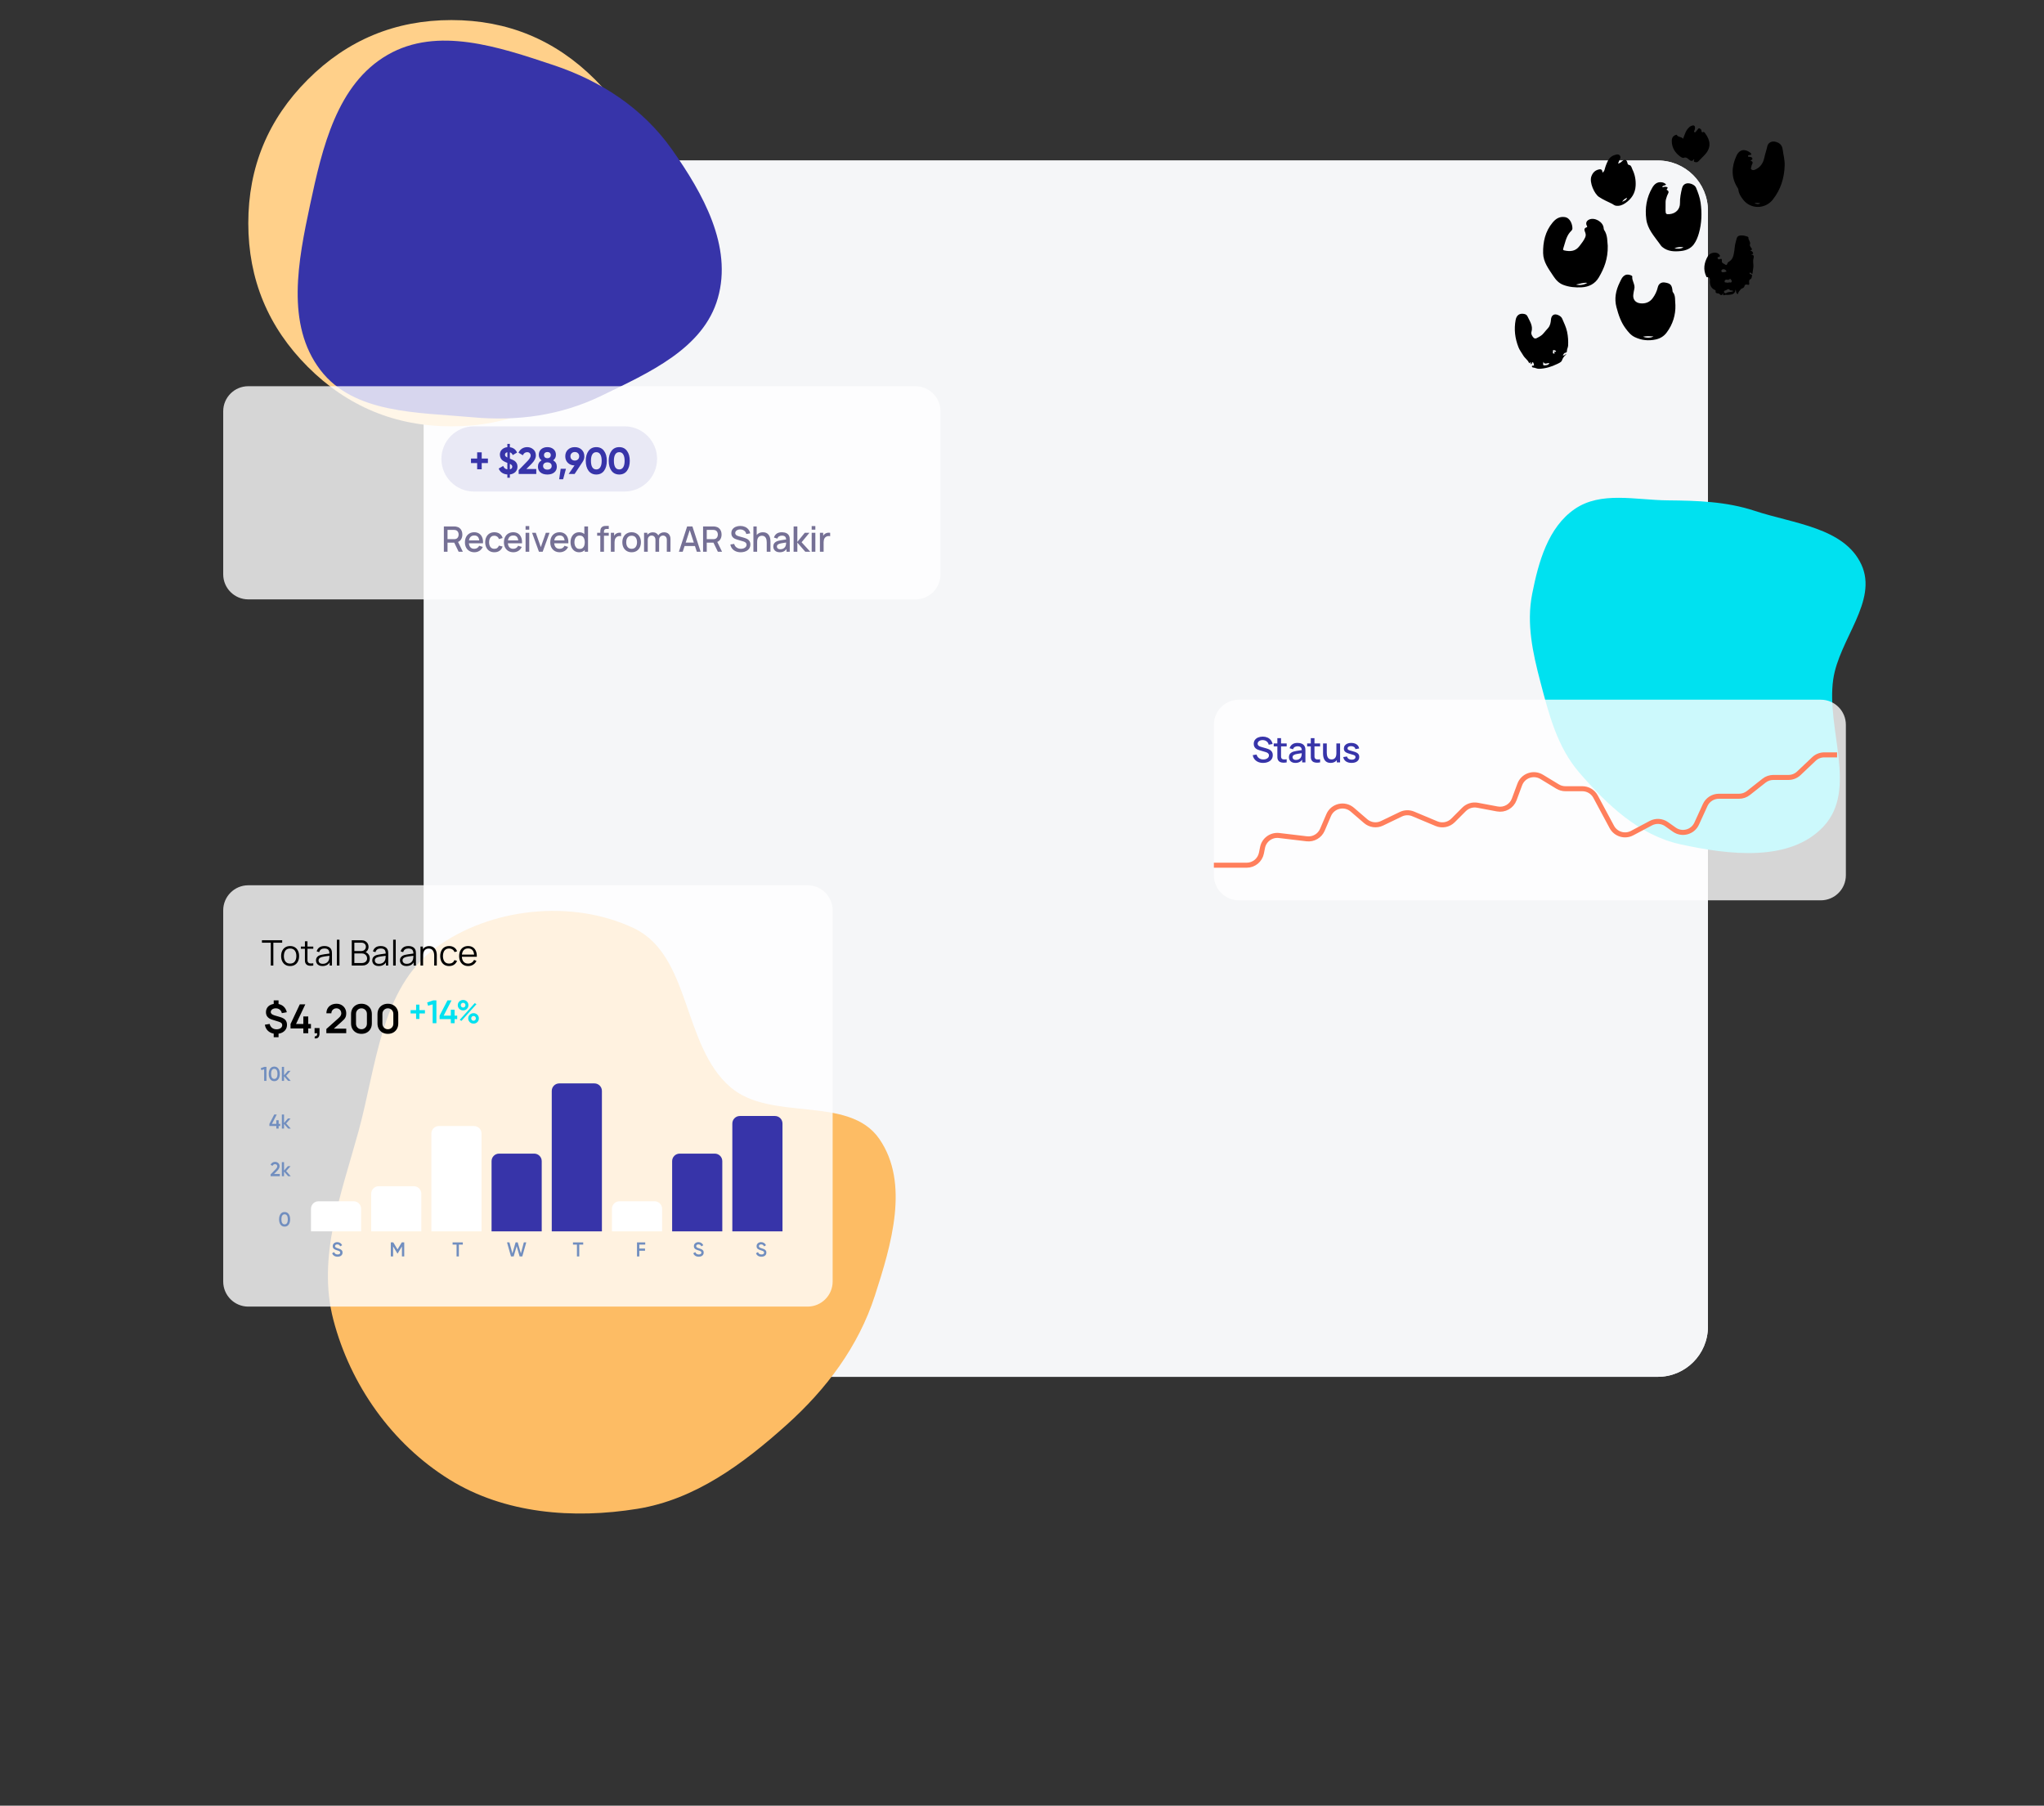 <?xml version="1.0" standalone="no"?>
<!DOCTYPE svg PUBLIC "-//W3C//DTD SVG 1.0//EN" "http://www.w3.org/TR/2001/REC-SVG-20010904/DTD/svg10.dtd">
<svg xmlns="http://www.w3.org/2000/svg" xmlns:xlink="http://www.w3.org/1999/xlink" id="body_1" width="815" height="720">

<rect width="100%" height="100%" fill="#333333" stroke="none"/>

<g transform="matrix(1 0 0 1 0 0)">
    <path d="M169 84C 169 72.954 177.954 64 189 64L189 64L661 64C 672.046 64 681 72.954 681 84L681 84L681 529C 681 540.046 672.046 549 661 549L661 549L189 549C 177.954 549 169 540.046 169 529L169 529L169 84z" stroke="none" fill="#F5F6F8" fill-rule="nonzero" />
    <path d="M169 84C 169 72.954 177.954 64 189 64L189 64L661 64C 672.046 64 681 72.954 681 84L681 84L681 529C 681 540.046 672.046 549 661 549L661 549L189 549C 177.954 549 169 540.046 169 529L169 529L169 84z" stroke="none" fill="#F5F6F8" fill-rule="nonzero" />
	<g>
        <path d="M699.71 203.714C 715.127 208.811 735.315 210.346 742.163 225.07C 748.962 239.688 733.256 254.946 730.96 270.904C 728.103 290.76 740.784 314.783 727.14 329.49C 713.75 343.924 689.196 340.88 669.968 336.649C 653.48 333.02 640.706 320.83 629.683 308.043C 620.925 297.884 617.624 284.939 614.211 271.969C 611.137 260.29 608.584 248.626 610.927 236.779C 613.431 224.113 617.226 210.333 627.849 202.995C 638.302 195.774 652.164 199.389 664.869 199.516C 676.859 199.636 688.325 199.95 699.71 203.714z" stroke="none" fill="#00E1F0" fill-rule="nonzero" />
        <path d="M261 89C 261 111.368 253.092 130.459 237.276 146.276C 221.459 162.092 202.368 170 180 170C 157.632 170 138.541 162.092 122.724 146.276C 106.908 130.459 99 111.368 99 89C 99 66.632 106.908 47.541 122.724 31.724C 138.541 15.908 157.632 8 180 8C 202.368 8 221.459 15.908 237.276 31.724C 253.092 47.541 261 66.632 261 89C 261 89.943 260.984 90.885 260.951 91.827" stroke="none" fill="#FFD08A" fill-rule="nonzero" />
        <path d="M154.584 21.851C 174.44 10.43 198.832 18.676 220.564 25.918C 239.678 32.287 256.319 43.164 267.94 59.623C 280.338 77.182 292.127 98.234 286.216 118.9C 280.451 139.055 258.725 148.624 239.866 157.779C 223.601 165.675 206.41 168.024 188.404 166.384C 166.493 164.388 141.128 165.047 127.763 147.57C 113.866 129.396 118.857 104.051 123.631 81.676C 128.501 58.849 134.351 33.489 154.584 21.851z" stroke="none" fill="#3734A9" fill-rule="nonzero" />
        <path d="M173.584 378.038C 195.384 361.91 228.036 358.475 252.588 370.051C 275.563 380.882 271.976 416.978 291.255 433.515C 307.546 447.489 338.382 436.472 350.595 454.118C 362.775 471.717 355.407 496.343 348.819 516.687C 342.26 536.938 329.516 553.902 313.673 568.122C 296.314 583.702 277.222 597.896 254.183 601.626C 228.565 605.773 201.17 603.61 179.119 589.903C 156.287 575.709 139.695 552.238 132.912 526.24C 126.378 501.192 136.081 476.129 142.928 451.179C 150.1 425.045 151.795 394.157 173.584 378.038z" stroke="none" fill="#FDBC64" fill-rule="nonzero" />
	</g>
    <path d="M280 0L610 0L610 549L280 549z" stroke="none" fill="none" />
    <path d="M628.397 113.477C 629.989 113.851 631.497 113.617 632.924 112.795C 631.357 112.605 629.893 113.159 628.397 113.477zM641.052 98.032C 641.16 103.227 639.596 107.051 637.479 110.641C 635.995 113.158 633.571 114.417 630.647 114.566C 628.158 114.693 625.706 114.499 623.331 113.596C 621.541 112.916 620.355 111.602 619.364 110.085C 617.523 107.264 615.361 104.548 615.287 100.961C 615.194 96.483 616.116 92.271 619.074 88.735C 620.326 87.238 621.813 86.233 623.972 86.57C 626.115 86.904 626.98 89.514 626.964 91.077C 626.957 91.801 626.353 92.165 625.996 92.59C 624.374 94.524 624.043 96.945 623.278 99.203C 623.12 99.667 623.44 99.795 623.797 99.873C 626.108 100.375 628.207 100.227 629.778 98.12C 630.612 97.003 631.513 95.944 632.064 94.642C 632.326 94.023 632.339 93.456 632.108 92.797C 631.836 92.016 631.285 91.055 632.658 90.627C 632.939 90.54 632.882 90.301 632.75 90.073C 632.174 89.073 632.507 88.098 633.592 87.571C 635.79 86.503 639.205 88.455 639.417 90.894C 639.44 91.151 639.456 91.448 639.592 91.647C 641.118 93.869 640.819 96.46 641.052 98.032z" stroke="none" fill="#000000" fill-rule="nonzero" />
    <path d="M671.25 98.599C 669.995 98.403 668.773 98.492 667.619 99.033C 668.866 99.189 670.108 99.328 671.25 98.599zM664.329 73.629C 663.804 74.084 663.074 73.859 662.763 74.509C 663.173 74.823 663.55 74.387 663.907 74.464C 664.405 74.573 665.426 74.397 664.618 75.464C 664.559 75.543 664.419 75.622 664.588 75.706C 665.987 76.397 664.94 77.285 664.72 78.037C 664.492 78.823 664.14 79.575 664.121 80.408C 664.096 81.573 664.084 82.739 664.1 83.903C 664.119 85.332 664.341 85.516 665.758 85.381C 668.202 85.149 669.917 83.387 669.858 80.938C 669.809 78.93 670.208 77.009 670.66 75.092C 670.893 74.105 671.513 73.313 672.61 73.125C 673.902 72.902 675.776 73.697 676.258 74.844C 677.068 76.774 677.798 78.769 678.085 80.843C 678.651 84.936 678.535 89.019 677.387 93.032C 676.939 94.599 676.328 96.126 675.381 97.419C 674.137 99.12 672.267 99.885 670.182 100.103C 667.548 100.378 665.01 100.292 662.807 98.495C 662.325 98.101 662.02 97.586 661.692 97.132C 659.529 94.138 656.938 91.326 656.425 87.469C 655.834 83.026 656.519 78.764 658.807 74.851C 659.601 73.493 660.688 72.473 662.446 72.671C 663.164 72.752 663.833 72.965 664.329 73.629z" stroke="none" fill="#000000" fill-rule="nonzero" />
    <path d="M655.127 134.233C 656.309 134.833 658.32 134.768 659.277 134.142C 657.898 134.066 656.582 133.966 655.127 134.233zM668.028 121.678C 668.142 125.493 667.045 129.322 664.481 132.688C 663.415 134.087 661.965 134.963 660.268 135.342C 657.353 135.993 654.516 135.72 651.802 134.408C 650.223 133.645 649.215 132.345 648.184 130.972C 646.268 128.42 645.322 125.471 644.527 122.49C 643.616 119.08 644.26 115.792 645.831 112.621C 646.372 111.53 646.741 110.433 647.862 109.78C 648.715 109.283 649.529 109.499 650.349 109.797C 650.545 109.869 650.851 110.103 650.835 110.226C 650.606 111.974 652.095 113.434 651.643 115.217C 651.467 115.907 651.372 116.619 651.262 117.325C 650.955 119.284 652.022 120.73 654.035 120.949C 655.995 121.162 657.714 120.564 658.923 118.96C 659.919 117.638 660.634 116.146 661.016 114.517C 661.332 113.165 662.399 112.438 663.777 112.644C 666.068 112.986 666.637 113.6 666.883 115.987C 666.898 116.135 666.89 116.32 666.975 116.42C 668.181 117.865 667.812 119.632 668.028 121.678z" stroke="none" fill="#000000" fill-rule="nonzero" />
    <path d="M699.563 81.107C 700.349 81.3 701.134 81.616 701.859 81.031C 701.084 80.953 700.31 80.755 699.563 81.107zM697.98 64.08C 699.668 64.606 698.33 65.597 698.336 66.351C 698.339 66.722 697.911 67.14 698.316 67.533C 698.71 67.915 699.209 67.886 699.691 67.693C 701.843 66.83 703.007 65.092 703.461 62.957C 703.795 61.389 704.344 59.891 704.678 58.328C 704.977 56.925 706.408 56.182 707.819 56.502C 709.505 56.883 710.559 57.803 710.793 59.579C 711.07 61.69 711.666 63.728 711.603 65.92C 711.456 71.017 710.013 75.596 706.849 79.61C 703.897 83.355 698.238 83.518 695.2 79.817C 694.214 78.616 693.301 77.238 693.122 75.565C 693.093 75.289 692.908 75.016 692.753 74.769C 690.156 70.65 690.424 66.401 692.348 62.178C 693.665 59.288 695.93 59.427 697.771 60.804C 698.001 60.976 698.319 61.182 698.266 61.511C 698.198 61.934 697.776 61.724 697.517 61.812C 697.271 61.895 696.931 61.906 696.974 62.255C 697.017 62.619 697.363 62.511 697.612 62.537C 698.063 62.584 698.538 62.614 698.712 63.147C 698.899 63.721 698.248 63.722 697.98 64.08z" stroke="none" fill="#000000" fill-rule="nonzero" />
    <path d="M619.258 140.267C 619.011 140.632 619.167 140.956 619.534 140.992C 620.112 141.049 619.754 140.619 619.773 140.375C 619.801 140.026 619.964 140.247 620.138 140.279C 620.519 140.351 620.488 139.996 620.332 139.893C 620.073 139.723 619.714 139.583 619.419 139.617C 619.071 139.657 619.165 139.999 619.258 140.267zM617.808 144.837C 616.926 144.564 615.92 145.625 615.381 144.245C 615.378 144.842 615.028 145.725 615.722 145.69C 616.355 145.657 617.308 145.712 617.808 144.837zM623.124 141.624C 623.778 142.013 623.908 141.207 624.599 141.241C 623.664 141.971 623.127 142.766 622.763 143.766C 622.522 144.427 621.52 144.829 620.88 145.143C 618.614 146.252 616.172 146.991 613.615 147.063C 612.84 147.085 612.093 146.6 611.28 146.544C 611.028 146.527 610.791 146.322 610.809 146.005C 610.813 145.926 610.953 145.782 611.011 145.791C 611.478 145.866 611.806 145.827 611.575 145.224C 611.472 144.955 611.51 144.582 611.151 144.482C 610.521 144.305 611.016 145.199 610.531 145.157C 610.068 145.55 610.673 143.62 609.833 144.855C 609.78 144.813 609.701 144.781 609.678 144.726C 609.179 143.524 608.01 142.855 607.359 141.728C 606.74 140.656 605.944 139.685 605.476 138.506C 604.07 134.966 603.625 131.322 604.329 127.576C 604.696 125.627 605.932 124.834 607.717 125.181C 608.328 125.299 608.8 125.605 609.043 126.126C 609.963 128.097 611.349 129.931 610.629 132.364C 610.406 133.117 610.834 133.921 611.369 134.537C 611.7 134.916 612.104 135.143 612.664 134.857C 613.733 134.311 614.796 133.788 615.552 132.79C 616.092 132.077 616.736 131.443 617.311 130.755C 618.106 129.806 618.323 128.6 618.411 127.458C 618.547 125.718 619.668 124.902 621.293 125.635C 621.953 125.934 622.597 126.379 622.875 127.03C 623.612 128.753 624.449 130.408 624.847 132.306C 625.235 134.159 625.346 135.959 625.252 137.812C 625.211 138.618 624.693 139.319 624.765 140.163C 624.778 140.319 624.417 140.642 624.211 140.657C 623.546 140.707 623.505 141.299 623.124 141.624z" stroke="none" fill="#000000" fill-rule="nonzero" />
    <path d="M689.342 107.624C 688.658 108.33 688.456 108.398 688.225 107.949C 687.914 107.341 687.023 107.134 686.563 107.574C 686.281 107.844 686.286 108.196 686.531 108.448C 686.91 108.84 689.133 108.206 689.342 107.624zM691.119 116.07C 690.689 115.665 689.98 115.949 689.76 115.672C 688.99 114.703 688.474 115.895 687.825 115.82C 687.711 115.807 687.275 116.228 687.4 116.521C 687.528 116.818 688.082 117.049 688.243 116.911C 689.071 116.201 690.196 116.621 691.119 116.07zM688.715 111.496C 688.258 111.489 687.725 111.504 687.651 112.128C 687.564 112.864 688.242 112.532 688.577 112.692C 688.993 112.891 689.362 112.498 689.707 112.618C 690.083 112.748 690.311 112.638 690.447 112.361C 690.645 111.958 690.275 111.668 690.109 111.366C 689.933 111.047 689.641 111.286 689.429 111.398C 689.212 111.513 689.051 111.795 688.715 111.496zM697.853 99.832C 698.441 100.081 698.936 100.388 699.027 100.983C 699.097 101.446 698.558 101.208 698.297 101.51C 699.542 101.539 699.295 102.634 699.164 103.088C 698.816 104.285 699.257 105.43 699.117 106.599C 699.025 107.368 698.848 108.146 698.784 108.924C 698.718 109.73 698.178 108.619 697.759 108.677C 697.539 108.917 697.555 109.169 697.837 109.312C 698.126 109.459 698.639 109.429 698.598 109.837C 698.549 110.332 698.406 111.091 698.083 111.232C 697.214 111.611 697.415 112.474 697.468 112.873C 697.584 113.734 697.19 113.629 696.733 113.499C 696.071 113.312 695.674 113.523 695.541 114.165C 695.371 114.984 694.45 114.849 694.039 115.426C 693.636 115.992 693.004 116.391 693.059 117.237C 691.922 117.101 692.448 116.099 691.997 115.491C 691.836 117.477 690.369 117.443 689.039 117.591C 688.598 117.641 688.097 117.471 687.71 117.622C 686.896 117.937 686.956 117.544 687.161 116.802C 686.708 117.686 686.289 117.987 685.651 117.252C 685.419 116.986 685.036 117.026 684.708 116.953C 684.104 116.818 684.03 116.677 684.047 115.899C 684.051 115.68 683.912 115.703 683.778 115.641C 682.392 115.006 681.79 113.846 681.78 112.326C 681.775 111.603 682.071 110.449 680.643 110.525C 680.446 110.535 680.407 110.385 680.343 110.25C 679.032 107.46 679.459 104.777 680.934 102.21C 681.615 101.025 683.357 100.436 684.682 100.901C 685.115 101.054 685.58 101.466 685.764 101.879C 685.947 102.288 685.487 102.452 685.067 102.506C 684.74 102.548 684.841 102.828 684.911 103.043C 685.027 103.403 685.271 103.496 685.614 103.369C 686.451 103.059 686.639 103.197 686.541 104.189C 686.47 104.916 687.505 105.205 688.084 105.598C 688.477 105.865 688.686 105.293 688.802 104.965C 688.886 104.728 689.015 104.551 689.205 104.454C 691.038 103.515 691.24 101.718 691.524 99.993C 691.657 99.184 691.677 98.312 691.834 97.547C 691.993 96.771 692.238 95.958 692.441 95.158C 692.766 93.876 693.822 93.835 694.834 93.892C 695.488 93.929 696.135 94.155 696.774 94.338C 696.928 94.382 697.16 94.606 697.146 94.722C 697.023 95.73 698.204 96.451 697.72 97.583C 697.598 97.869 697.989 98.439 698.245 98.809C 698.73 99.513 698.748 99.535 697.853 99.832z" stroke="none" fill="#000000" fill-rule="nonzero" />
    <path d="M648.747 78.849C 647.83 79.264 647.185 79.733 646.8 80.502C 647.429 80.014 648.481 80.014 648.747 78.849zM645.171 65.225C 646.023 65.066 646.439 64.559 646.918 64.17C 647.845 63.415 648.603 63.656 648.878 64.871C 648.997 65.399 649.026 65.692 649.743 65.838C 650.451 65.983 650.609 66.994 650.93 67.651C 651.92 69.679 652.3 71.858 652.171 74.098C 652 77.086 650.514 79.327 648.069 80.994C 646.949 81.757 645.797 82.207 644.384 82.041C 643.712 81.962 643.325 81.533 642.807 81.275C 641.025 80.391 639.185 79.624 637.521 78.498C 635.731 77.287 633.648 72.751 634.521 70.346C 635.08 68.805 636.023 67.876 637.59 67.55C 638.491 67.362 638.903 67.736 638.969 68.839C 639.453 68.498 639.688 68.103 639.822 67.573C 640.136 66.332 640.597 65.146 641.18 63.998C 641.872 62.636 643.021 61.971 644.435 61.637C 644.991 61.506 645.545 61.576 645.882 62.019C 646.21 62.45 646.182 62.971 645.884 63.492C 645.609 63.972 645.453 64.521 645.171 65.225z" stroke="none" fill="#000000" fill-rule="nonzero" />
    <path d="M671.072 55.341C 671.772 53.754 672.089 52.115 673.324 50.958C 673.514 50.781 673.679 50.55 673.902 50.441C 674.435 50.184 675.11 49.767 675.571 50.164C 675.97 50.508 675.905 51.237 675.702 51.829C 675.603 52.114 675.24 52.504 675.657 52.714C 676.01 52.891 676.211 52.434 676.437 52.199C 676.567 52.063 676.664 51.895 676.8 51.768C 677.054 51.53 677.177 51.016 677.656 51.206C 678.038 51.357 678.376 51.632 678.432 52.102C 678.484 52.537 678.48 52.942 679.158 52.647C 679.502 52.497 679.744 52.944 679.931 53.197C 681.995 55.988 682.422 58.875 679.739 61.72C 678.919 62.589 678.076 63.437 677.244 64.296C 676.788 64.768 676.233 64.762 675.678 64.565C 675.053 64.343 675.727 63.836 675.448 63.429C 674.812 64.452 674.2 64.316 673.386 63.579C 672.881 63.122 672.277 62.551 671.327 62.933C 670.978 63.074 670.312 62.685 669.904 62.385C 667.859 60.88 666.628 58.888 666.58 56.296C 666.561 55.268 666.898 54.356 667.938 53.893C 668.137 53.805 668.539 53.703 668.555 53.737C 669.031 54.809 670.421 54.381 671.072 55.341z" stroke="none" fill="#000000" fill-rule="nonzero" />
	<g>
        <path d="M89 363C 89 357.477 93.477 353 99 353L99 353L322 353C 327.523 353 332 357.477 332 363L332 363L332 511C 332 516.523 327.523 521 322 521L322 521L99 521C 93.477 521 89 516.523 89 511L89 511L89 363z" stroke="none" fill="#FFFFFF" fill-rule="nonzero" fill-opacity="0.8" />
	</g>
    <path d="M107.965 385L107.965 375.907L104.444 375.907L104.444 374.92L112.515 374.92L112.515 375.907L108.994 375.907L108.994 385L107.965 385zM115.673 385.21C 114.922 385.21 114.28 385.04 113.748 384.699C 113.216 384.358 112.808 383.887 112.523 383.285C 112.238 382.683 112.096 381.992 112.096 381.213C 112.096 380.42 112.241 379.724 112.53 379.127C 112.819 378.53 113.23 378.065 113.762 377.734C 114.299 377.398 114.936 377.23 115.673 377.23C 116.429 377.23 117.073 377.4 117.605 377.741C 118.142 378.077 118.55 378.546 118.83 379.148C 119.115 379.745 119.257 380.434 119.257 381.213C 119.257 382.006 119.115 382.704 118.83 383.306C 118.545 383.903 118.135 384.37 117.598 384.706C 117.061 385.042 116.42 385.21 115.673 385.21zM115.673 384.223C 116.513 384.223 117.138 383.945 117.549 383.39C 117.96 382.83 118.165 382.104 118.165 381.213C 118.165 380.298 117.957 379.57 117.542 379.029C 117.131 378.488 116.508 378.217 115.673 378.217C 115.108 378.217 114.642 378.345 114.273 378.602C 113.909 378.854 113.636 379.206 113.454 379.659C 113.277 380.107 113.188 380.625 113.188 381.213C 113.188 382.123 113.398 382.853 113.818 383.404C 114.238 383.95 114.856 384.223 115.673 384.223zM124.917 385C 124.493 385.089 124.073 385.124 123.657 385.105C 123.247 385.086 122.878 384.998 122.551 384.839C 122.229 384.68 121.984 384.433 121.816 384.097C 121.681 383.817 121.606 383.535 121.592 383.25C 121.583 382.961 121.578 382.632 121.578 382.263L121.578 382.263L121.578 375.34L122.6 375.34L122.6 382.221C 122.6 382.538 122.603 382.804 122.607 383.019C 122.617 383.229 122.666 383.416 122.754 383.579C 122.922 383.892 123.188 384.078 123.552 384.139C 123.921 384.2 124.376 384.186 124.917 384.097L124.917 384.097L124.917 385zM119.961 378.322L119.961 377.44L124.917 377.44L124.917 378.322L119.961 378.322zM128.57 385.21C 128 385.21 127.522 385.107 127.135 384.902C 126.752 384.697 126.465 384.424 126.274 384.083C 126.082 383.742 125.987 383.371 125.987 382.97C 125.987 382.559 126.068 382.209 126.232 381.92C 126.4 381.626 126.626 381.386 126.911 381.199C 127.2 381.012 127.534 380.87 127.912 380.772C 128.294 380.679 128.717 380.597 129.179 380.527C 129.645 380.452 130.1 380.389 130.544 380.338C 130.992 380.282 131.384 380.228 131.72 380.177L131.72 380.177L131.356 380.401C 131.37 379.654 131.225 379.101 130.922 378.742C 130.618 378.383 130.091 378.203 129.34 378.203C 128.822 378.203 128.383 378.32 128.024 378.553C 127.669 378.786 127.419 379.155 127.275 379.659L127.275 379.659L126.274 379.365C 126.446 378.688 126.794 378.163 127.317 377.79C 127.839 377.417 128.518 377.23 129.354 377.23C 130.044 377.23 130.63 377.361 131.111 377.622C 131.596 377.879 131.939 378.252 132.14 378.742C 132.233 378.961 132.294 379.206 132.322 379.477C 132.35 379.748 132.364 380.023 132.364 380.303L132.364 380.303L132.364 385L131.447 385L131.447 383.103L131.713 383.215C 131.456 383.864 131.057 384.358 130.516 384.699C 129.974 385.04 129.326 385.21 128.57 385.21zM128.689 384.321C 129.169 384.321 129.589 384.235 129.949 384.062C 130.308 383.889 130.597 383.654 130.817 383.355C 131.036 383.052 131.178 382.711 131.244 382.333C 131.3 382.09 131.33 381.824 131.335 381.535C 131.339 381.241 131.342 381.022 131.342 380.877L131.342 380.877L131.734 381.08C 131.384 381.127 131.003 381.173 130.593 381.22C 130.187 381.267 129.785 381.32 129.389 381.381C 128.997 381.442 128.642 381.514 128.325 381.598C 128.11 381.659 127.902 381.745 127.702 381.857C 127.501 381.964 127.335 382.109 127.205 382.291C 127.079 382.473 127.016 382.699 127.016 382.97C 127.016 383.189 127.069 383.402 127.177 383.607C 127.289 383.812 127.466 383.983 127.709 384.118C 127.956 384.253 128.283 384.321 128.689 384.321zM134.326 385L134.326 374.71L135.355 374.71L135.355 385L134.326 385zM140.256 385L140.256 374.92L144.148 374.92C 144.713 374.92 145.205 375.037 145.625 375.27C 146.045 375.503 146.372 375.818 146.605 376.215C 146.839 376.607 146.955 377.041 146.955 377.517C 146.955 378.058 146.811 378.541 146.521 378.966C 146.232 379.386 145.845 379.678 145.359 379.841L145.359 379.841L145.345 379.498C 145.999 379.685 146.512 380.011 146.885 380.478C 147.259 380.945 147.445 381.509 147.445 382.172C 147.445 382.755 147.322 383.259 147.074 383.684C 146.827 384.104 146.479 384.428 146.031 384.657C 145.583 384.886 145.063 385 144.47 385L144.47 385L140.256 385zM141.292 384.013L144.218 384.013C 144.629 384.013 144.998 383.941 145.324 383.796C 145.651 383.647 145.908 383.437 146.094 383.166C 146.286 382.895 146.381 382.569 146.381 382.186C 146.381 381.813 146.295 381.477 146.122 381.178C 145.95 380.879 145.714 380.641 145.415 380.464C 145.121 380.282 144.785 380.191 144.407 380.191L144.407 380.191L141.292 380.191L141.292 384.013zM141.292 379.218L144.141 379.218C 144.463 379.218 144.757 379.146 145.023 379.001C 145.289 378.852 145.499 378.649 145.653 378.392C 145.812 378.135 145.891 377.839 145.891 377.503C 145.891 377.027 145.726 376.64 145.394 376.341C 145.068 376.042 144.65 375.893 144.141 375.893L144.141 375.893L141.292 375.893L141.292 379.218zM151.005 385.21C 150.436 385.21 149.958 385.107 149.57 384.902C 149.188 384.697 148.901 384.424 148.709 384.083C 148.518 383.742 148.422 383.371 148.422 382.97C 148.422 382.559 148.504 382.209 148.667 381.92C 148.835 381.626 149.062 381.386 149.346 381.199C 149.636 381.012 149.969 380.87 150.347 380.772C 150.73 380.679 151.152 380.597 151.614 380.527C 152.081 380.452 152.536 380.389 152.979 380.338C 153.427 380.282 153.819 380.228 154.155 380.177L154.155 380.177L153.791 380.401C 153.805 379.654 153.661 379.101 153.357 378.742C 153.054 378.383 152.527 378.203 151.775 378.203C 151.257 378.203 150.819 378.32 150.459 378.553C 150.105 378.786 149.855 379.155 149.71 379.659L149.71 379.659L148.709 379.365C 148.882 378.688 149.23 378.163 149.752 377.79C 150.275 377.417 150.954 377.23 151.789 377.23C 152.48 377.23 153.066 377.361 153.546 377.622C 154.032 377.879 154.375 378.252 154.575 378.742C 154.669 378.961 154.729 379.206 154.757 379.477C 154.785 379.748 154.799 380.023 154.799 380.303L154.799 380.303L154.799 385L153.882 385L153.882 383.103L154.148 383.215C 153.892 383.864 153.493 384.358 152.951 384.699C 152.41 385.04 151.761 385.21 151.005 385.21zM151.124 384.321C 151.605 384.321 152.025 384.235 152.384 384.062C 152.744 383.889 153.033 383.654 153.252 383.355C 153.472 383.052 153.614 382.711 153.679 382.333C 153.735 382.09 153.766 381.824 153.77 381.535C 153.775 381.241 153.777 381.022 153.777 380.877L153.777 380.877L154.169 381.08C 153.819 381.127 153.439 381.173 153.028 381.22C 152.622 381.267 152.221 381.32 151.824 381.381C 151.432 381.442 151.078 381.514 150.76 381.598C 150.546 381.659 150.338 381.745 150.137 381.857C 149.937 381.964 149.771 382.109 149.64 382.291C 149.514 382.473 149.451 382.699 149.451 382.97C 149.451 383.189 149.505 383.402 149.612 383.607C 149.724 383.812 149.902 383.983 150.144 384.118C 150.392 384.253 150.718 384.321 151.124 384.321zM156.762 385L156.762 374.71L157.791 374.71L157.791 385L156.762 385zM162.052 385.21C 161.483 385.21 161.005 385.107 160.617 384.902C 160.235 384.697 159.948 384.424 159.756 384.083C 159.565 383.742 159.469 383.371 159.469 382.97C 159.469 382.559 159.551 382.209 159.714 381.92C 159.882 381.626 160.109 381.386 160.393 381.199C 160.683 381.012 161.016 380.87 161.394 380.772C 161.777 380.679 162.199 380.597 162.661 380.527C 163.128 380.452 163.583 380.389 164.026 380.338C 164.474 380.282 164.866 380.228 165.202 380.177L165.202 380.177L164.838 380.401C 164.852 379.654 164.708 379.101 164.404 378.742C 164.101 378.383 163.574 378.203 162.822 378.203C 162.304 378.203 161.866 378.32 161.506 378.553C 161.152 378.786 160.902 379.155 160.757 379.659L160.757 379.659L159.756 379.365C 159.929 378.688 160.277 378.163 160.799 377.79C 161.322 377.417 162.001 377.23 162.836 377.23C 163.527 377.23 164.113 377.361 164.593 377.622C 165.079 377.879 165.422 378.252 165.622 378.742C 165.716 378.961 165.776 379.206 165.804 379.477C 165.832 379.748 165.846 380.023 165.846 380.303L165.846 380.303L165.846 385L164.929 385L164.929 383.103L165.195 383.215C 164.939 383.864 164.54 384.358 163.998 384.699C 163.457 385.04 162.808 385.21 162.052 385.21zM162.171 384.321C 162.652 384.321 163.072 384.235 163.431 384.062C 163.791 383.889 164.08 383.654 164.299 383.355C 164.519 383.052 164.661 382.711 164.726 382.333C 164.782 382.09 164.813 381.824 164.817 381.535C 164.822 381.241 164.824 381.022 164.824 380.877L164.824 380.877L165.216 381.08C 164.866 381.127 164.486 381.173 164.075 381.22C 163.669 381.267 163.268 381.32 162.871 381.381C 162.479 381.442 162.125 381.514 161.807 381.598C 161.593 381.659 161.385 381.745 161.184 381.857C 160.984 381.964 160.818 382.109 160.687 382.291C 160.561 382.473 160.498 382.699 160.498 382.97C 160.498 383.189 160.552 383.402 160.659 383.607C 160.771 383.812 160.949 383.983 161.191 384.118C 161.439 384.253 161.765 384.321 162.171 384.321zM173.128 385L173.128 381.143C 173.128 380.723 173.089 380.338 173.009 379.988C 172.93 379.633 172.802 379.325 172.624 379.064C 172.452 378.798 172.225 378.593 171.945 378.448C 171.67 378.303 171.334 378.231 170.937 378.231C 170.573 378.231 170.251 378.294 169.971 378.42C 169.696 378.546 169.463 378.728 169.271 378.966C 169.085 379.199 168.942 379.484 168.844 379.82C 168.746 380.156 168.697 380.539 168.697 380.968L168.697 380.968L167.969 380.807C 167.969 380.032 168.105 379.381 168.375 378.854C 168.646 378.327 169.019 377.928 169.495 377.657C 169.971 377.386 170.517 377.251 171.133 377.251C 171.586 377.251 171.98 377.321 172.316 377.461C 172.657 377.601 172.944 377.79 173.177 378.028C 173.415 378.266 173.607 378.539 173.751 378.847C 173.896 379.15 174.001 379.475 174.066 379.82C 174.132 380.161 174.164 380.501 174.164 380.842L174.164 380.842L174.164 385L173.128 385zM167.661 385L167.661 377.44L168.592 377.44L168.592 379.302L168.697 379.302L168.697 385L167.661 385zM179.076 385.21C 178.315 385.21 177.671 385.04 177.144 384.699C 176.617 384.358 176.215 383.889 175.94 383.292C 175.669 382.69 175.529 381.999 175.52 381.22C 175.529 380.427 175.674 379.731 175.954 379.134C 176.234 378.532 176.638 378.065 177.165 377.734C 177.692 377.398 178.332 377.23 179.083 377.23C 179.848 377.23 180.513 377.417 181.078 377.79C 181.647 378.163 182.037 378.674 182.247 379.323L182.247 379.323L181.239 379.645C 181.062 379.192 180.779 378.842 180.392 378.595C 180.009 378.343 179.571 378.217 179.076 378.217C 178.521 378.217 178.061 378.345 177.697 378.602C 177.333 378.854 177.062 379.206 176.885 379.659C 176.708 380.112 176.617 380.632 176.612 381.22C 176.621 382.125 176.831 382.853 177.242 383.404C 177.653 383.95 178.264 384.223 179.076 384.223C 179.589 384.223 180.026 384.106 180.385 383.873C 180.749 383.635 181.024 383.29 181.211 382.837L181.211 382.837L182.247 383.145C 181.967 383.817 181.556 384.33 181.015 384.685C 180.474 385.035 179.827 385.21 179.076 385.21zM186.686 385.21C 185.949 385.21 185.309 385.047 184.768 384.72C 184.231 384.393 183.814 383.934 183.515 383.341C 183.216 382.748 183.067 382.053 183.067 381.255C 183.067 380.429 183.214 379.715 183.508 379.113C 183.802 378.511 184.215 378.047 184.747 377.72C 185.284 377.393 185.916 377.23 186.644 377.23C 187.391 377.23 188.028 377.403 188.555 377.748C 189.082 378.089 189.481 378.579 189.752 379.218C 190.023 379.857 190.146 380.62 190.123 381.507L190.123 381.507L189.073 381.507L189.073 381.143C 189.054 380.163 188.842 379.423 188.436 378.924C 188.035 378.425 187.447 378.175 186.672 378.175C 185.86 378.175 185.237 378.439 184.803 378.966C 184.374 379.493 184.159 380.245 184.159 381.22C 184.159 382.172 184.374 382.912 184.803 383.439C 185.237 383.962 185.851 384.223 186.644 384.223C 187.185 384.223 187.657 384.099 188.058 383.852C 188.464 383.6 188.784 383.238 189.017 382.767L189.017 382.767L189.976 383.138C 189.677 383.796 189.236 384.307 188.653 384.671C 188.074 385.03 187.419 385.21 186.686 385.21zM183.795 381.507L183.795 380.646L189.57 380.646L189.57 381.507L183.795 381.507z" stroke="none" fill="#000000" fill-rule="nonzero" />
    <path d="M109.136 413.592L109.136 411.696L111.064 411.696L111.064 413.592L109.136 413.592zM109.136 400.792L109.136 398.896L111.064 398.896L111.064 400.792L109.136 400.792zM110.144 412.24C 109.333 412.24 108.608 412.091 107.968 411.792C 107.328 411.493 106.803 411.072 106.392 410.528C 105.987 409.984 105.728 409.339 105.616 408.592L105.616 408.592L107.52 408.288C 107.669 408.944 107.989 409.467 108.48 409.856C 108.976 410.24 109.568 410.432 110.256 410.432C 110.917 410.432 111.461 410.277 111.888 409.968C 112.315 409.653 112.528 409.256 112.528 408.776C 112.528 408.44 112.427 408.168 112.224 407.96C 112.021 407.747 111.696 407.571 111.248 407.432L111.248 407.432L108.472 406.568C 106.856 406.067 106.048 405.085 106.048 403.624C 106.048 402.941 106.211 402.347 106.536 401.84C 106.867 401.328 107.331 400.936 107.928 400.664C 108.525 400.387 109.229 400.251 110.04 400.256C 110.792 400.261 111.461 400.397 112.048 400.664C 112.64 400.931 113.131 401.315 113.52 401.816C 113.915 402.317 114.195 402.92 114.36 403.624L114.36 403.624L112.384 403.984C 112.309 403.605 112.163 403.272 111.944 402.984C 111.725 402.696 111.451 402.472 111.12 402.312C 110.789 402.152 110.421 402.067 110.016 402.056C 109.627 402.051 109.277 402.112 108.968 402.24C 108.659 402.363 108.413 402.539 108.232 402.768C 108.051 402.992 107.96 403.245 107.96 403.528C 107.96 403.843 108.085 404.112 108.336 404.336C 108.592 404.56 108.995 404.752 109.544 404.912L109.544 404.912L111.616 405.512C 112.613 405.8 113.331 406.192 113.768 406.688C 114.211 407.179 114.432 407.832 114.432 408.648C 114.432 409.363 114.253 409.989 113.896 410.528C 113.539 411.067 113.037 411.488 112.392 411.792C 111.747 412.091 110.997 412.24 110.144 412.24zM120.951 412L120.951 410.096L115.847 410.096L115.847 408.296L119.535 400.48L121.735 400.48L118.047 408.296L120.951 408.296L120.951 405.296L122.903 405.296L122.903 408.296L123.983 408.296L123.983 410.096L122.903 410.096L122.903 412L120.951 412zM125.429 414.04L125.541 413.208C 125.786 413.229 125.981 413.187 126.125 413.08C 126.269 412.979 126.365 412.832 126.413 412.64C 126.466 412.453 126.479 412.24 126.453 412L126.453 412L125.429 412L125.429 409.944L127.405 409.944L127.405 412.08C 127.405 412.779 127.239 413.307 126.909 413.664C 126.578 414.021 126.085 414.147 125.429 414.04zM130.128 411.984L130.128 410.304L135.056 405.912C 135.44 405.571 135.707 405.248 135.856 404.944C 136.005 404.64 136.08 404.347 136.08 404.064C 136.08 403.68 135.997 403.339 135.832 403.04C 135.667 402.736 135.437 402.496 135.144 402.32C 134.856 402.144 134.523 402.056 134.144 402.056C 133.744 402.056 133.389 402.149 133.08 402.336C 132.776 402.517 132.539 402.76 132.368 403.064C 132.197 403.368 132.117 403.696 132.128 404.048L132.128 404.048L130.144 404.048C 130.144 403.28 130.315 402.611 130.656 402.04C 131.003 401.469 131.477 401.027 132.08 400.712C 132.688 400.397 133.389 400.24 134.184 400.24C 134.92 400.24 135.581 400.405 136.168 400.736C 136.755 401.061 137.216 401.515 137.552 402.096C 137.888 402.672 138.056 403.336 138.056 404.088C 138.056 404.637 137.981 405.099 137.832 405.472C 137.683 405.845 137.459 406.189 137.16 406.504C 136.867 406.819 136.501 407.168 136.064 407.552L136.064 407.552L132.568 410.648L132.392 410.168L138.056 410.168L138.056 411.984L130.128 411.984zM144.123 412.24C 143.307 412.24 142.587 412.067 141.963 411.72C 141.339 411.368 140.851 410.88 140.499 410.256C 140.153 409.632 139.979 408.912 139.979 408.096L139.979 408.096L139.979 404.384C 139.979 403.568 140.153 402.848 140.499 402.224C 140.851 401.6 141.339 401.115 141.963 400.768C 142.587 400.416 143.307 400.24 144.123 400.24C 144.939 400.24 145.657 400.416 146.275 400.768C 146.899 401.115 147.387 401.6 147.739 402.224C 148.091 402.848 148.267 403.568 148.267 404.384L148.267 404.384L148.267 408.096C 148.267 408.912 148.091 409.632 147.739 410.256C 147.387 410.88 146.899 411.368 146.275 411.72C 145.657 412.067 144.939 412.24 144.123 412.24zM144.123 410.408C 144.529 410.408 144.897 410.312 145.227 410.12C 145.558 409.923 145.819 409.661 146.011 409.336C 146.203 409.005 146.299 408.637 146.299 408.232L146.299 408.232L146.299 404.24C 146.299 403.829 146.203 403.461 146.011 403.136C 145.819 402.805 145.558 402.544 145.227 402.352C 144.897 402.155 144.529 402.056 144.123 402.056C 143.718 402.056 143.35 402.155 143.019 402.352C 142.689 402.544 142.427 402.805 142.235 403.136C 142.043 403.461 141.947 403.829 141.947 404.24L141.947 404.24L141.947 408.232C 141.947 408.637 142.043 409.005 142.235 409.336C 142.427 409.661 142.689 409.923 143.019 410.12C 143.35 410.312 143.718 410.408 144.123 410.408zM154.655 412.24C 153.839 412.24 153.119 412.067 152.495 411.72C 151.871 411.368 151.383 410.88 151.031 410.256C 150.684 409.632 150.511 408.912 150.511 408.096L150.511 408.096L150.511 404.384C 150.511 403.568 150.684 402.848 151.031 402.224C 151.383 401.6 151.871 401.115 152.495 400.768C 153.119 400.416 153.839 400.24 154.655 400.24C 155.471 400.24 156.188 400.416 156.807 400.768C 157.431 401.115 157.919 401.6 158.271 402.224C 158.623 402.848 158.799 403.568 158.799 404.384L158.799 404.384L158.799 408.096C 158.799 408.912 158.623 409.632 158.271 410.256C 157.919 410.88 157.431 411.368 156.807 411.72C 156.188 412.067 155.471 412.24 154.655 412.24zM154.655 410.408C 155.06 410.408 155.428 410.312 155.759 410.12C 156.089 409.923 156.351 409.661 156.543 409.336C 156.735 409.005 156.831 408.637 156.831 408.232L156.831 408.232L156.831 404.24C 156.831 403.829 156.735 403.461 156.543 403.136C 156.351 402.805 156.089 402.544 155.759 402.352C 155.428 402.155 155.06 402.056 154.655 402.056C 154.249 402.056 153.881 402.155 153.551 402.352C 153.22 402.544 152.959 402.805 152.767 403.136C 152.575 403.461 152.479 403.829 152.479 404.24L152.479 404.24L152.479 408.232C 152.479 408.637 152.575 409.005 152.767 409.336C 152.959 409.661 153.22 409.923 153.551 410.12C 153.881 410.312 154.249 410.408 154.655 410.408z" stroke="none" fill="#000000" fill-rule="nonzero" />
    <path d="M169.435 402.787L169.435 404.113L167.238 404.113L167.238 406.31L165.912 406.31L165.912 404.113L163.715 404.113L163.715 402.787L165.912 402.787L165.912 400.59L167.238 400.59L167.238 402.787L169.435 402.787zM172.708 398.9L174.008 398.9L174.008 408L172.513 408L172.513 400.499L170.68 401.019L170.316 399.745L172.708 398.9zM182.303 404.971L182.303 406.362L181.263 406.362L181.263 408L179.755 408L179.755 406.362L175.283 406.362L175.283 404.971L178.416 398.9L180.041 398.9L176.908 404.971L179.755 404.971L179.755 402.605L181.263 402.605L181.263 404.971L182.303 404.971zM186.168 402.293C 185.769 402.692 185.267 402.891 184.66 402.891C 184.053 402.891 183.546 402.692 183.139 402.293C 182.732 401.886 182.528 401.392 182.528 400.811C 182.528 400.23 182.732 399.741 183.139 399.342C 183.546 398.935 184.053 398.731 184.66 398.731C 185.267 398.731 185.769 398.93 186.168 399.329C 186.575 399.728 186.779 400.222 186.779 400.811C 186.779 401.392 186.575 401.886 186.168 402.293zM184.647 401.747C 184.924 401.747 185.15 401.656 185.323 401.474C 185.496 401.292 185.583 401.071 185.583 400.811C 185.583 400.542 185.496 400.317 185.323 400.135C 185.15 399.953 184.924 399.862 184.647 399.862C 184.378 399.862 184.157 399.953 183.984 400.135C 183.811 400.317 183.724 400.542 183.724 400.811C 183.724 401.071 183.811 401.292 183.984 401.474C 184.157 401.656 184.378 401.747 184.647 401.747zM183.295 406.661L189.288 399.992L189.99 400.395L183.997 407.077L183.295 406.661zM188.82 408.156C 188.213 408.156 187.706 407.957 187.299 407.558C 186.892 407.151 186.688 406.657 186.688 406.076C 186.688 405.495 186.892 405.006 187.299 404.607C 187.706 404.2 188.213 403.996 188.82 403.996C 189.418 403.996 189.921 404.2 190.328 404.607C 190.735 405.006 190.939 405.495 190.939 406.076C 190.939 406.657 190.735 407.151 190.328 407.558C 189.921 407.957 189.418 408.156 188.82 408.156zM188.807 407.012C 189.084 407.012 189.31 406.921 189.483 406.739C 189.656 406.557 189.743 406.336 189.743 406.076C 189.743 405.807 189.656 405.582 189.483 405.4C 189.31 405.218 189.084 405.127 188.807 405.127C 188.538 405.127 188.317 405.218 188.144 405.4C 187.971 405.582 187.884 405.807 187.884 406.076C 187.884 406.336 187.971 406.557 188.144 406.739C 188.317 406.921 188.538 407.012 188.807 407.012z" stroke="none" fill="#00E1F0" fill-rule="nonzero" />
    <path d="M105.443 425.4L106.243 425.4L106.243 431L105.323 431L105.323 426.384L104.195 426.704L103.971 425.92L105.443 425.4zM110.98 430.312C 110.596 430.84 110.057 431.104 109.364 431.104C 108.67 431.104 108.129 430.84 107.74 430.312C 107.356 429.784 107.164 429.08 107.164 428.2C 107.164 427.32 107.356 426.616 107.74 426.088C 108.129 425.56 108.67 425.296 109.364 425.296C 110.057 425.296 110.596 425.56 110.98 426.088C 111.369 426.616 111.564 427.32 111.564 428.2C 111.564 429.08 111.369 429.784 110.98 430.312zM109.364 430.208C 109.78 430.208 110.097 430.035 110.316 429.688C 110.534 429.341 110.644 428.845 110.644 428.2C 110.644 427.555 110.534 427.059 110.316 426.712C 110.097 426.365 109.78 426.192 109.364 426.192C 108.953 426.192 108.636 426.365 108.412 426.712C 108.193 427.059 108.084 427.555 108.084 428.2C 108.084 428.845 108.193 429.341 108.412 429.688C 108.636 430.035 108.953 430.208 109.364 430.208zM115.923 431L114.891 431L113.251 429.152L113.251 431L112.387 431L112.387 425.4L113.251 425.4L113.251 428.768L114.803 427L115.859 427L114.099 428.96L115.923 431z" stroke="none" fill="#718EBF" fill-rule="nonzero" />
    <path d="M111.746 448.136L111.746 448.992L111.106 448.992L111.106 450L110.178 450L110.178 448.992L107.426 448.992L107.426 448.136L109.354 444.4L110.354 444.4L108.426 448.136L110.178 448.136L110.178 446.68L111.106 446.68L111.106 448.136L111.746 448.136zM115.923 450L114.891 450L113.251 448.152L113.251 450L112.387 450L112.387 444.4L113.251 444.4L113.251 447.768L114.803 446L115.859 446L114.099 447.96L115.923 450z" stroke="none" fill="#718EBF" fill-rule="nonzero" />
    <path d="M107.896 469L107.896 468.28L109.848 466.288C 110.323 465.813 110.56 465.403 110.56 465.056C 110.56 464.784 110.478 464.573 110.312 464.424C 110.152 464.269 109.947 464.192 109.696 464.192C 109.227 464.192 108.88 464.424 108.656 464.888L108.656 464.888L107.88 464.432C 108.056 464.059 108.304 463.776 108.624 463.584C 108.944 463.392 109.299 463.296 109.688 463.296C 110.179 463.296 110.6 463.451 110.952 463.76C 111.304 464.069 111.48 464.491 111.48 465.024C 111.48 465.595 111.163 466.203 110.528 466.848L110.528 466.848L109.264 468.112L111.584 468.112L111.584 469L107.896 469zM115.923 469L114.891 469L113.251 467.152L113.251 469L112.387 469L112.387 463.4L113.251 463.4L113.251 466.768L114.803 465L115.859 465L114.099 466.96L115.923 469z" stroke="none" fill="#718EBF" fill-rule="nonzero" />
    <path d="M115.097 488.312C 114.713 488.84 114.174 489.104 113.481 489.104C 112.788 489.104 112.246 488.84 111.857 488.312C 111.473 487.784 111.281 487.08 111.281 486.2C 111.281 485.32 111.473 484.616 111.857 484.088C 112.246 483.56 112.788 483.296 113.481 483.296C 114.174 483.296 114.713 483.56 115.097 484.088C 115.486 484.616 115.681 485.32 115.681 486.2C 115.681 487.08 115.486 487.784 115.097 488.312zM113.481 488.208C 113.897 488.208 114.214 488.035 114.433 487.688C 114.652 487.341 114.761 486.845 114.761 486.2C 114.761 485.555 114.652 485.059 114.433 484.712C 114.214 484.365 113.897 484.192 113.481 484.192C 113.07 484.192 112.753 484.365 112.529 484.712C 112.31 485.059 112.201 485.555 112.201 486.2C 112.201 486.845 112.31 487.341 112.529 487.688C 112.753 488.035 113.07 488.208 113.481 488.208z" stroke="none" fill="#718EBF" fill-rule="nonzero" />
    <path d="M134.6 501.104C 134.061 501.104 133.602 500.981 133.224 500.736C 132.85 500.491 132.589 500.155 132.44 499.728L132.44 499.728L133.232 499.264C 133.456 499.893 133.92 500.208 134.624 500.208C 134.97 500.208 135.229 500.141 135.4 500.008C 135.576 499.869 135.664 499.691 135.664 499.472C 135.664 499.243 135.57 499.069 135.384 498.952C 135.197 498.829 134.866 498.696 134.392 498.552C 134.125 498.472 133.909 498.397 133.744 498.328C 133.578 498.259 133.402 498.163 133.216 498.04C 133.034 497.912 132.898 497.755 132.808 497.568C 132.717 497.381 132.672 497.163 132.672 496.912C 132.672 496.416 132.848 496.024 133.2 495.736C 133.552 495.443 133.976 495.296 134.472 495.296C 134.92 495.296 135.312 495.405 135.648 495.624C 135.984 495.843 136.242 496.144 136.424 496.528L136.424 496.528L135.648 496.976C 135.413 496.453 135.021 496.192 134.472 496.192C 134.205 496.192 133.992 496.256 133.832 496.384C 133.672 496.507 133.592 496.675 133.592 496.888C 133.592 497.096 133.672 497.261 133.832 497.384C 133.997 497.501 134.293 497.627 134.72 497.76C 134.933 497.829 135.088 497.883 135.184 497.92C 135.285 497.952 135.424 498.005 135.6 498.08C 135.781 498.155 135.917 498.229 136.008 498.304C 136.098 498.379 136.194 498.472 136.296 498.584C 136.402 498.696 136.477 498.824 136.52 498.968C 136.562 499.112 136.584 499.275 136.584 499.456C 136.584 499.963 136.4 500.365 136.032 500.664C 135.669 500.957 135.192 501.104 134.6 501.104z" stroke="none" fill="#718EBF" fill-rule="nonzero" />
    <path d="M124 482C 124 480.343 125.343 479 127 479L127 479L141 479C 142.657 479 144 480.343 144 482L144 482L144 491L124 491L124 482z" stroke="none" fill="#FFFFFF" fill-rule="nonzero" />
    <path d="M161.182 495.4L161.182 501L160.262 501L160.262 497.008L158.558 499.824L158.446 499.824L156.742 497L156.742 501L155.822 501L155.822 495.4L156.814 495.4L158.502 498.2L160.198 495.4L161.182 495.4z" stroke="none" fill="#718EBF" fill-rule="nonzero" />
    <path d="M148 476C 148 474.343 149.343 473 151 473L151 473L165 473C 166.657 473 168 474.343 168 476L168 476L168 491L148 491L148 476z" stroke="none" fill="#FFFFFF" fill-rule="nonzero" />
    <path d="M184.54 495.4L184.54 496.28L182.964 496.28L182.964 501L182.044 501L182.044 496.28L180.46 496.28L180.46 495.4L184.54 495.4z" stroke="none" fill="#718EBF" fill-rule="nonzero" />
    <path d="M172 452C 172 450.343 173.343 449 175 449L175 449L189 449C 190.657 449 192 450.343 192 452L192 452L192 491L172 491L172 452z" stroke="none" fill="#FFFFFF" fill-rule="nonzero" />
    <path d="M203.748 501L202.164 495.4L203.132 495.4L204.308 499.776L205.58 495.4L206.428 495.4L207.692 499.776L208.868 495.4L209.836 495.4L208.252 501L207.188 501L206.004 496.912L204.812 501L203.748 501z" stroke="none" fill="#718EBF" fill-rule="nonzero" />
    <path d="M196 463C 196 461.343 197.343 460 199 460L199 460L213 460C 214.657 460 216 461.343 216 463L216 463L216 491L196 491L196 463z" stroke="none" fill="#3734A9" fill-rule="nonzero" />
    <path d="M232.54 495.4L232.54 496.28L230.964 496.28L230.964 501L230.044 501L230.044 496.28L228.46 496.28L228.46 495.4L232.54 495.4z" stroke="none" fill="#718EBF" fill-rule="nonzero" />
    <path d="M220 435C 220 433.343 221.343 432 223 432L223 432L237 432C 238.657 432 240 433.343 240 435L240 435L240 491L220 491L220 435z" stroke="none" fill="#3734A9" fill-rule="nonzero" />
    <path d="M257.27 496.28L254.91 496.28L254.91 497.848L257.19 497.848L257.19 498.728L254.91 498.728L254.91 501L253.99 501L253.99 495.4L257.27 495.4L257.27 496.28z" stroke="none" fill="#718EBF" fill-rule="nonzero" />
    <path d="M244 482C 244 480.343 245.343 479 247 479L247 479L261 479C 262.657 479 264 480.343 264 482L264 482L264 491L244 491L244 482z" stroke="none" fill="#FFFFFF" fill-rule="nonzero" />
    <path d="M278.6 501.104C 278.061 501.104 277.602 500.981 277.224 500.736C 276.85 500.491 276.589 500.155 276.44 499.728L276.44 499.728L277.232 499.264C 277.456 499.893 277.92 500.208 278.624 500.208C 278.97 500.208 279.229 500.141 279.4 500.008C 279.576 499.869 279.664 499.691 279.664 499.472C 279.664 499.243 279.57 499.069 279.384 498.952C 279.197 498.829 278.866 498.696 278.392 498.552C 278.125 498.472 277.909 498.397 277.744 498.328C 277.578 498.259 277.402 498.163 277.216 498.04C 277.034 497.912 276.898 497.755 276.808 497.568C 276.717 497.381 276.672 497.163 276.672 496.912C 276.672 496.416 276.848 496.024 277.2 495.736C 277.552 495.443 277.976 495.296 278.472 495.296C 278.92 495.296 279.312 495.405 279.648 495.624C 279.984 495.843 280.242 496.144 280.424 496.528L280.424 496.528L279.648 496.976C 279.413 496.453 279.021 496.192 278.472 496.192C 278.205 496.192 277.992 496.256 277.832 496.384C 277.672 496.507 277.592 496.675 277.592 496.888C 277.592 497.096 277.672 497.261 277.832 497.384C 277.997 497.501 278.293 497.627 278.72 497.76C 278.933 497.829 279.088 497.883 279.184 497.92C 279.285 497.952 279.424 498.005 279.6 498.08C 279.781 498.155 279.917 498.229 280.008 498.304C 280.098 498.379 280.194 498.472 280.296 498.584C 280.402 498.696 280.477 498.824 280.52 498.968C 280.562 499.112 280.584 499.275 280.584 499.456C 280.584 499.963 280.4 500.365 280.032 500.664C 279.669 500.957 279.192 501.104 278.6 501.104z" stroke="none" fill="#718EBF" fill-rule="nonzero" />
    <path d="M268 463C 268 461.343 269.343 460 271 460L271 460L285 460C 286.657 460 288 461.343 288 463L288 463L288 491L268 491L268 463z" stroke="none" fill="#3734A9" fill-rule="nonzero" />
    <path d="M303.6 501.104C 303.061 501.104 302.602 500.981 302.224 500.736C 301.85 500.491 301.589 500.155 301.44 499.728L301.44 499.728L302.232 499.264C 302.456 499.893 302.92 500.208 303.624 500.208C 303.97 500.208 304.229 500.141 304.4 500.008C 304.576 499.869 304.664 499.691 304.664 499.472C 304.664 499.243 304.57 499.069 304.384 498.952C 304.197 498.829 303.866 498.696 303.392 498.552C 303.125 498.472 302.909 498.397 302.744 498.328C 302.578 498.259 302.402 498.163 302.216 498.04C 302.034 497.912 301.898 497.755 301.808 497.568C 301.717 497.381 301.672 497.163 301.672 496.912C 301.672 496.416 301.848 496.024 302.2 495.736C 302.552 495.443 302.976 495.296 303.472 495.296C 303.92 495.296 304.312 495.405 304.648 495.624C 304.984 495.843 305.242 496.144 305.424 496.528L305.424 496.528L304.648 496.976C 304.413 496.453 304.021 496.192 303.472 496.192C 303.205 496.192 302.992 496.256 302.832 496.384C 302.672 496.507 302.592 496.675 302.592 496.888C 302.592 497.096 302.672 497.261 302.832 497.384C 302.997 497.501 303.293 497.627 303.72 497.76C 303.933 497.829 304.088 497.883 304.184 497.92C 304.285 497.952 304.424 498.005 304.6 498.08C 304.781 498.155 304.917 498.229 305.008 498.304C 305.098 498.379 305.194 498.472 305.296 498.584C 305.402 498.696 305.477 498.824 305.52 498.968C 305.562 499.112 305.584 499.275 305.584 499.456C 305.584 499.963 305.4 500.365 305.032 500.664C 304.669 500.957 304.192 501.104 303.6 501.104z" stroke="none" fill="#718EBF" fill-rule="nonzero" />
    <path d="M292 448C 292 446.343 293.343 445 295 445L295 445L309 445C 310.657 445 312 446.343 312 448L312 448L312 491L292 491L292 448z" stroke="none" fill="#3734A9" fill-rule="nonzero" />
	<g>
        <path d="M89 164C 89 158.477 93.477 154 99 154L99 154L365 154C 370.523 154 375 158.477 375 164L375 164L375 229C 375 234.523 370.523 239 365 239L365 239L99 239C 93.477 239 89 234.523 89 229L89 229L89 164z" stroke="none" fill="#FFFFFF" fill-rule="nonzero" fill-opacity="0.8" />
	</g>
    <path d="M162 197C 162 204.456 159.364 210.82 154.092 216.092C 148.82 221.364 142.456 224 135 224C 127.544 224 121.18 221.364 115.908 216.092C 110.636 210.82 108 204.456 108 197C 108 189.544 110.636 183.18 115.908 177.908C 121.18 172.636 127.544 170 135 170C 142.456 170 148.82 172.636 154.092 177.908C 159.364 183.18 162 189.544 162 197C 162 197.314 161.995 197.628 161.984 197.942" stroke="none" fill="none" />
    <path d="M176.98 220L176.98 209.92L181.054 209.92C 181.152 209.92 181.273 209.925 181.418 209.934C 181.563 209.939 181.7 209.953 181.831 209.976C 182.391 210.065 182.858 210.256 183.231 210.55C 183.609 210.844 183.891 211.215 184.078 211.663C 184.265 212.111 184.358 212.606 184.358 213.147C 184.358 213.95 184.153 214.643 183.742 215.226C 183.331 215.805 182.715 216.166 181.894 216.311L181.894 216.311L181.299 216.381L178.443 216.381L178.443 220L176.98 220zM182.874 220L180.886 215.898L182.363 215.52L184.547 220L182.874 220zM178.443 214.995L180.998 214.995C 181.091 214.995 181.194 214.99 181.306 214.981C 181.423 214.972 181.532 214.955 181.635 214.932C 181.934 214.862 182.174 214.734 182.356 214.547C 182.538 214.356 182.669 214.136 182.748 213.889C 182.827 213.642 182.867 213.394 182.867 213.147C 182.867 212.9 182.827 212.655 182.748 212.412C 182.669 212.165 182.538 211.948 182.356 211.761C 182.174 211.57 181.934 211.439 181.635 211.369C 181.532 211.341 181.423 211.322 181.306 211.313C 181.194 211.304 181.091 211.299 180.998 211.299L180.998 211.299L178.443 211.299L178.443 214.995zM189.158 220.21C 188.407 220.21 187.747 220.047 187.177 219.72C 186.613 219.389 186.172 218.929 185.854 218.341C 185.542 217.748 185.385 217.062 185.385 216.283C 185.385 215.457 185.539 214.741 185.847 214.134C 186.16 213.527 186.594 213.058 187.149 212.727C 187.705 212.396 188.351 212.23 189.088 212.23C 189.858 212.23 190.514 212.41 191.055 212.769C 191.597 213.124 192 213.63 192.266 214.288C 192.537 214.946 192.644 215.728 192.588 216.633L192.588 216.633L191.125 216.633L191.125 216.101C 191.116 215.224 190.948 214.575 190.621 214.155C 190.299 213.735 189.807 213.525 189.144 213.525C 188.412 213.525 187.861 213.756 187.492 214.218C 187.124 214.68 186.939 215.347 186.939 216.22C 186.939 217.051 187.124 217.695 187.492 218.152C 187.861 218.605 188.393 218.831 189.088 218.831C 189.546 218.831 189.94 218.728 190.271 218.523C 190.607 218.313 190.869 218.014 191.055 217.627L191.055 217.627L192.49 218.082C 192.196 218.759 191.751 219.284 191.153 219.657C 190.556 220.026 189.891 220.21 189.158 220.21zM186.463 216.633L186.463 215.492L191.86 215.492L191.86 216.633L186.463 216.633zM197.113 220.21C 196.338 220.21 195.68 220.037 195.139 219.692C 194.598 219.347 194.182 218.873 193.893 218.271C 193.608 217.669 193.464 216.985 193.459 216.22C 193.464 215.441 193.613 214.752 193.907 214.155C 194.201 213.553 194.621 213.082 195.167 212.741C 195.713 212.4 196.369 212.23 197.134 212.23C 197.96 212.23 198.665 212.435 199.248 212.846C 199.836 213.257 200.223 213.819 200.41 214.533L200.41 214.533L198.954 214.953C 198.809 214.528 198.571 214.199 198.24 213.966C 197.913 213.728 197.538 213.609 197.113 213.609C 196.632 213.609 196.238 213.723 195.93 213.952C 195.622 214.176 195.393 214.484 195.244 214.876C 195.095 215.268 195.018 215.716 195.013 216.22C 195.018 216.999 195.195 217.629 195.545 218.11C 195.9 218.591 196.422 218.831 197.113 218.831C 197.584 218.831 197.965 218.724 198.254 218.509C 198.548 218.29 198.772 217.977 198.926 217.571L198.926 217.571L200.41 217.921C 200.163 218.658 199.754 219.225 199.185 219.622C 198.616 220.014 197.925 220.21 197.113 220.21zM204.704 220.21C 203.953 220.21 203.292 220.047 202.723 219.72C 202.158 219.389 201.717 218.929 201.4 218.341C 201.087 217.748 200.931 217.062 200.931 216.283C 200.931 215.457 201.085 214.741 201.393 214.134C 201.706 213.527 202.14 213.058 202.695 212.727C 203.25 212.396 203.897 212.23 204.634 212.23C 205.404 212.23 206.06 212.41 206.601 212.769C 207.142 213.124 207.546 213.63 207.812 214.288C 208.083 214.946 208.19 215.728 208.134 216.633L208.134 216.633L206.671 216.633L206.671 216.101C 206.662 215.224 206.494 214.575 206.167 214.155C 205.845 213.735 205.353 213.525 204.69 213.525C 203.957 213.525 203.407 213.756 203.038 214.218C 202.669 214.68 202.485 215.347 202.485 216.22C 202.485 217.051 202.669 217.695 203.038 218.152C 203.407 218.605 203.939 218.831 204.634 218.831C 205.091 218.831 205.486 218.728 205.817 218.523C 206.153 218.313 206.414 218.014 206.601 217.627L206.601 217.627L208.036 218.082C 207.742 218.759 207.296 219.284 206.699 219.657C 206.102 220.026 205.437 220.21 204.704 220.21zM202.009 216.633L202.009 215.492L207.406 215.492L207.406 216.633L202.009 216.633zM209.564 211.201L209.564 209.78L211.027 209.78L211.027 211.201L209.564 211.201zM209.564 220L209.564 212.44L211.027 212.44L211.027 220L209.564 220zM214.894 220L212.15 212.44L213.627 212.44L215.636 218.166L217.645 212.44L219.122 212.44L216.378 220L214.894 220zM223.182 220.21C 222.431 220.21 221.771 220.047 221.201 219.72C 220.637 219.389 220.196 218.929 219.878 218.341C 219.566 217.748 219.409 217.062 219.409 216.283C 219.409 215.457 219.563 214.741 219.871 214.134C 220.184 213.527 220.618 213.058 221.173 212.727C 221.729 212.396 222.375 212.23 223.112 212.23C 223.882 212.23 224.538 212.41 225.079 212.769C 225.621 213.124 226.024 213.63 226.29 214.288C 226.561 214.946 226.668 215.728 226.612 216.633L226.612 216.633L225.149 216.633L225.149 216.101C 225.14 215.224 224.972 214.575 224.645 214.155C 224.323 213.735 223.831 213.525 223.168 213.525C 222.436 213.525 221.885 213.756 221.516 214.218C 221.148 214.68 220.963 215.347 220.963 216.22C 220.963 217.051 221.148 217.695 221.516 218.152C 221.885 218.605 222.417 218.831 223.112 218.831C 223.57 218.831 223.964 218.728 224.295 218.523C 224.631 218.313 224.893 218.014 225.079 217.627L225.079 217.627L226.514 218.082C 226.22 218.759 225.775 219.284 225.177 219.657C 224.58 220.026 223.915 220.21 223.182 220.21zM220.487 216.633L220.487 215.492L225.884 215.492L225.884 216.633L220.487 216.633zM230.906 220.21C 230.201 220.21 229.592 220.035 229.079 219.685C 228.57 219.335 228.176 218.859 227.896 218.257C 227.62 217.65 227.483 216.969 227.483 216.213C 227.483 215.452 227.623 214.773 227.903 214.176C 228.183 213.574 228.579 213.1 229.093 212.755C 229.611 212.405 230.224 212.23 230.934 212.23C 231.648 212.23 232.247 212.405 232.733 212.755C 233.223 213.1 233.591 213.574 233.839 214.176C 234.091 214.778 234.217 215.457 234.217 216.213C 234.217 216.969 234.091 217.648 233.839 218.25C 233.587 218.852 233.216 219.33 232.726 219.685C 232.236 220.035 231.629 220.21 230.906 220.21zM231.109 218.887C 231.589 218.887 231.981 218.773 232.285 218.544C 232.588 218.315 232.81 218 232.95 217.599C 233.09 217.198 233.16 216.736 233.16 216.213C 233.16 215.69 233.087 215.228 232.943 214.827C 232.803 214.426 232.583 214.113 232.285 213.889C 231.991 213.665 231.615 213.553 231.158 213.553C 230.672 213.553 230.273 213.672 229.961 213.91C 229.648 214.148 229.415 214.468 229.261 214.869C 229.111 215.27 229.037 215.718 229.037 216.213C 229.037 216.712 229.111 217.165 229.261 217.571C 229.415 217.972 229.643 218.292 229.947 218.53C 230.255 218.768 230.642 218.887 231.109 218.887zM233.16 220L233.16 214.561L232.992 214.561L232.992 209.92L234.462 209.92L234.462 220L233.16 220zM239.356 220L239.356 212.174C 239.356 211.983 239.363 211.78 239.377 211.565C 239.391 211.346 239.431 211.131 239.496 210.921C 239.566 210.706 239.68 210.51 239.839 210.333C 240.03 210.123 240.24 209.974 240.469 209.885C 240.698 209.796 240.924 209.745 241.148 209.731C 241.377 209.717 241.587 209.71 241.778 209.71L241.778 209.71L242.73 209.71L242.73 210.914L241.848 210.914C 241.503 210.914 241.244 211 241.071 211.173C 240.903 211.341 240.819 211.581 240.819 211.894L240.819 211.894L240.819 220L239.356 220zM238.103 213.616L238.103 212.44L242.73 212.44L242.73 213.616L238.103 213.616zM243.565 220L243.565 212.44L244.867 212.44L244.867 214.274L244.685 214.036C 244.778 213.793 244.899 213.572 245.049 213.371C 245.198 213.166 245.371 212.998 245.567 212.867C 245.758 212.727 245.97 212.62 246.204 212.545C 246.442 212.466 246.684 212.419 246.932 212.405C 247.179 212.386 247.417 212.398 247.646 212.44L247.646 212.44L247.646 213.812C 247.398 213.747 247.123 213.728 246.82 213.756C 246.521 213.784 246.246 213.88 245.994 214.043C 245.756 214.197 245.567 214.384 245.427 214.603C 245.291 214.822 245.193 215.067 245.133 215.338C 245.072 215.604 245.042 215.886 245.042 216.185L245.042 216.185L245.042 220L243.565 220zM251.845 220.21C 251.089 220.21 250.433 220.04 249.878 219.699C 249.323 219.358 248.893 218.889 248.59 218.292C 248.291 217.69 248.142 216.997 248.142 216.213C 248.142 215.424 248.296 214.731 248.604 214.134C 248.912 213.532 249.344 213.065 249.899 212.734C 250.454 212.398 251.103 212.23 251.845 212.23C 252.601 212.23 253.257 212.4 253.812 212.741C 254.367 213.082 254.797 213.551 255.1 214.148C 255.403 214.745 255.555 215.434 255.555 216.213C 255.555 217.002 255.401 217.697 255.093 218.299C 254.79 218.896 254.36 219.365 253.805 219.706C 253.25 220.042 252.596 220.21 251.845 220.21zM251.845 218.831C 252.568 218.831 253.107 218.588 253.462 218.103C 253.821 217.613 254.001 216.983 254.001 216.213C 254.001 215.424 253.819 214.794 253.455 214.323C 253.096 213.847 252.559 213.609 251.845 213.609C 251.355 213.609 250.951 213.721 250.634 213.945C 250.317 214.164 250.081 214.47 249.927 214.862C 249.773 215.249 249.696 215.7 249.696 216.213C 249.696 217.006 249.878 217.641 250.242 218.117C 250.606 218.593 251.14 218.831 251.845 218.831zM265.871 220L265.878 215.289C 265.878 214.743 265.738 214.318 265.458 214.015C 265.178 213.707 264.81 213.553 264.352 213.553C 264.072 213.553 263.816 213.618 263.582 213.749C 263.354 213.875 263.167 214.066 263.022 214.323C 262.882 214.575 262.812 214.892 262.812 215.275L262.812 215.275L262.105 214.918C 262.096 214.386 262.208 213.919 262.441 213.518C 262.679 213.117 263.001 212.806 263.407 212.587C 263.813 212.363 264.268 212.251 264.772 212.251C 265.589 212.251 266.221 212.496 266.669 212.986C 267.117 213.476 267.341 214.127 267.341 214.939L267.341 214.939L267.334 220L265.871 220zM256.806 220L256.806 212.44L258.108 212.44L258.108 214.624L258.276 214.624L258.276 220L256.806 220zM261.342 220L261.349 215.317C 261.349 214.766 261.209 214.335 260.929 214.022C 260.654 213.709 260.283 213.553 259.816 213.553C 259.354 213.553 258.981 213.712 258.696 214.029C 258.416 214.346 258.276 214.762 258.276 215.275L258.276 215.275L257.576 214.827C 257.576 214.332 257.695 213.891 257.933 213.504C 258.171 213.117 258.493 212.811 258.899 212.587C 259.305 212.363 259.765 212.251 260.278 212.251C 260.815 212.251 261.272 212.365 261.65 212.594C 262.028 212.818 262.315 213.133 262.511 213.539C 262.712 213.945 262.812 214.416 262.812 214.953L262.812 214.953L262.805 220L261.342 220zM270.702 220L273.978 209.92L276.085 209.92L279.361 220L277.842 220L274.825 210.802L275.203 210.802L272.221 220L270.702 220zM272.403 217.725L272.403 216.353L277.667 216.353L277.667 217.725L272.403 217.725zM280.337 220L280.337 209.92L284.411 209.92C 284.509 209.92 284.63 209.925 284.775 209.934C 284.919 209.939 285.057 209.953 285.188 209.976C 285.748 210.065 286.214 210.256 286.588 210.55C 286.966 210.844 287.248 211.215 287.435 211.663C 287.621 212.111 287.715 212.606 287.715 213.147C 287.715 213.95 287.509 214.643 287.099 215.226C 286.688 215.805 286.072 216.166 285.251 216.311L285.251 216.311L284.656 216.381L281.8 216.381L281.8 220L280.337 220zM286.231 220L284.243 215.898L285.72 215.52L287.904 220L286.231 220zM281.8 214.995L284.355 214.995C 284.448 214.995 284.551 214.99 284.663 214.981C 284.779 214.972 284.889 214.955 284.992 214.932C 285.29 214.862 285.531 214.734 285.713 214.547C 285.895 214.356 286.025 214.136 286.105 213.889C 286.184 213.642 286.224 213.394 286.224 213.147C 286.224 212.9 286.184 212.655 286.105 212.412C 286.025 212.165 285.895 211.948 285.713 211.761C 285.531 211.57 285.29 211.439 284.992 211.369C 284.889 211.341 284.779 211.322 284.663 211.313C 284.551 211.304 284.448 211.299 284.355 211.299L284.355 211.299L281.8 211.299L281.8 214.995zM295.339 220.21C 294.616 220.21 293.962 220.086 293.379 219.839C 292.8 219.587 292.322 219.23 291.944 218.768C 291.571 218.301 291.328 217.748 291.216 217.109L291.216 217.109L292.742 216.878C 292.896 217.494 293.218 217.975 293.708 218.32C 294.198 218.661 294.77 218.831 295.423 218.831C 295.829 218.831 296.202 218.768 296.543 218.642C 296.884 218.511 297.157 218.327 297.362 218.089C 297.572 217.846 297.677 217.557 297.677 217.221C 297.677 217.039 297.644 216.878 297.579 216.738C 297.518 216.598 297.432 216.477 297.32 216.374C 297.213 216.267 297.08 216.176 296.921 216.101C 296.767 216.022 296.597 215.954 296.41 215.898L296.41 215.898L293.827 215.135C 293.575 215.06 293.318 214.965 293.057 214.848C 292.796 214.727 292.555 214.57 292.336 214.379C 292.121 214.183 291.946 213.943 291.811 213.658C 291.676 213.369 291.608 213.019 291.608 212.608C 291.608 211.987 291.767 211.462 292.084 211.033C 292.406 210.599 292.84 210.272 293.386 210.053C 293.932 209.829 294.543 209.717 295.22 209.717C 295.901 209.726 296.51 209.848 297.047 210.081C 297.588 210.314 298.036 210.65 298.391 211.089C 298.75 211.523 298.998 212.05 299.133 212.671L299.133 212.671L297.565 212.937C 297.495 212.559 297.346 212.235 297.117 211.964C 296.888 211.689 296.608 211.479 296.277 211.334C 295.946 211.185 295.586 211.108 295.199 211.103C 294.826 211.094 294.483 211.15 294.17 211.271C 293.862 211.392 293.615 211.563 293.428 211.782C 293.246 212.001 293.155 212.253 293.155 212.538C 293.155 212.818 293.237 213.044 293.4 213.217C 293.563 213.39 293.764 213.527 294.002 213.63C 294.245 213.728 294.485 213.81 294.723 213.875L294.723 213.875L296.585 214.4C 296.818 214.465 297.082 214.554 297.376 214.666C 297.675 214.773 297.962 214.925 298.237 215.121C 298.517 215.317 298.748 215.578 298.93 215.905C 299.112 216.227 299.203 216.633 299.203 217.123C 299.203 217.632 299.1 218.08 298.895 218.467C 298.69 218.85 298.407 219.172 298.048 219.433C 297.693 219.69 297.283 219.883 296.816 220.014C 296.349 220.145 295.857 220.21 295.339 220.21zM305.721 220L305.721 216.283C 305.721 215.989 305.695 215.688 305.644 215.38C 305.597 215.067 305.504 214.778 305.364 214.512C 305.228 214.246 305.035 214.031 304.783 213.868C 304.535 213.705 304.211 213.623 303.81 213.623C 303.548 213.623 303.301 213.667 303.068 213.756C 302.834 213.84 302.629 213.978 302.452 214.169C 302.279 214.36 302.141 214.612 302.039 214.925C 301.941 215.238 301.892 215.618 301.892 216.066L301.892 216.066L300.982 215.723C 300.982 215.037 301.11 214.433 301.367 213.91C 301.623 213.383 301.992 212.972 302.473 212.678C 302.953 212.384 303.534 212.237 304.216 212.237C 304.738 212.237 305.177 212.321 305.532 212.489C 305.886 212.657 306.173 212.879 306.393 213.154C 306.617 213.425 306.787 213.721 306.904 214.043C 307.02 214.365 307.1 214.68 307.142 214.988C 307.184 215.296 307.205 215.567 307.205 215.8L307.205 215.8L307.205 220L305.721 220zM300.408 220L300.408 209.92L301.717 209.92L301.717 215.359L301.892 215.359L301.892 220L300.408 220zM310.883 220.21C 310.323 220.21 309.854 220.107 309.476 219.902C 309.098 219.692 308.811 219.417 308.615 219.076C 308.424 218.731 308.328 218.353 308.328 217.942C 308.328 217.559 308.396 217.223 308.531 216.934C 308.666 216.645 308.867 216.4 309.133 216.199C 309.399 215.994 309.726 215.828 310.113 215.702C 310.449 215.604 310.829 215.518 311.254 215.443C 311.679 215.368 312.124 215.298 312.591 215.233C 313.062 215.168 313.529 215.102 313.991 215.037L313.991 215.037L313.459 215.331C 313.468 214.738 313.342 214.3 313.081 214.015C 312.824 213.726 312.381 213.581 311.751 213.581C 311.354 213.581 310.99 213.674 310.659 213.861C 310.328 214.043 310.097 214.346 309.966 214.771L309.966 214.771L308.601 214.351C 308.788 213.702 309.142 213.187 309.665 212.804C 310.192 212.421 310.892 212.23 311.765 212.23C 312.442 212.23 313.03 212.347 313.529 212.58C 314.033 212.809 314.402 213.173 314.635 213.672C 314.756 213.919 314.831 214.181 314.859 214.456C 314.887 214.731 314.901 215.028 314.901 215.345L314.901 215.345L314.901 220L313.606 220L313.606 218.271L313.858 218.495C 313.545 219.074 313.146 219.505 312.661 219.79C 312.18 220.07 311.588 220.21 310.883 220.21zM311.142 219.013C 311.557 219.013 311.914 218.941 312.213 218.796C 312.512 218.647 312.752 218.458 312.934 218.229C 313.116 218 313.235 217.762 313.291 217.515C 313.37 217.291 313.415 217.039 313.424 216.759C 313.438 216.479 313.445 216.255 313.445 216.087L313.445 216.087L313.921 216.262C 313.459 216.332 313.039 216.395 312.661 216.451C 312.283 216.507 311.94 216.563 311.632 216.619C 311.329 216.67 311.058 216.733 310.82 216.808C 310.619 216.878 310.44 216.962 310.281 217.06C 310.127 217.158 310.003 217.277 309.91 217.417C 309.821 217.557 309.777 217.727 309.777 217.928C 309.777 218.124 309.826 218.306 309.924 218.474C 310.022 218.637 310.171 218.768 310.372 218.866C 310.573 218.964 310.829 219.013 311.142 219.013zM316.432 220L316.439 209.92L317.923 209.92L317.923 216.08L320.891 212.44L322.753 212.44L319.617 216.22L323.075 220L321.087 220L317.923 216.36L317.923 220L316.432 220zM323.64 211.201L323.64 209.78L325.103 209.78L325.103 211.201L323.64 211.201zM323.64 220L323.64 212.44L325.103 212.44L325.103 220L323.64 220zM326.925 220L326.925 212.44L328.227 212.44L328.227 214.274L328.045 214.036C 328.139 213.793 328.26 213.572 328.409 213.371C 328.559 213.166 328.731 212.998 328.927 212.867C 329.119 212.727 329.331 212.62 329.564 212.545C 329.802 212.466 330.045 212.419 330.292 212.405C 330.54 212.386 330.778 212.398 331.006 212.44L331.006 212.44L331.006 213.812C 330.759 213.747 330.484 213.728 330.18 213.756C 329.882 213.784 329.606 213.88 329.354 214.043C 329.116 214.197 328.927 214.384 328.787 214.603C 328.652 214.822 328.554 215.067 328.493 215.338C 328.433 215.604 328.402 215.886 328.402 216.185L328.402 216.185L328.402 220L326.925 220z" stroke="none" fill="#757095" fill-rule="nonzero" />
    <path d="M176 183C 176 175.82 181.82 170 189 170L189 170L249 170C 256.18 170 262 175.82 262 183C 262 190.18 256.18 196 249 196L249 196L189 196C 181.82 196 176 190.18 176 183z" stroke="none" fill="#3734A9" fill-rule="nonzero" fill-opacity="0.098" />
    <path d="M192.07 182.835L194.545 182.835L194.545 184.65L192.07 184.65L192.07 187.125L190.255 187.125L190.255 184.65L187.795 184.65L187.795 182.835L190.255 182.835L190.255 180.375L192.07 180.375L192.07 182.835zM206.33 186.06C 206.33 186.92 206.055 187.63 205.505 188.19C 204.955 188.74 204.22 189.07 203.3 189.18L203.3 189.18L203.3 190.5L202.295 190.5L202.295 189.195C 201.455 189.135 200.735 188.9 200.135 188.49C 199.535 188.08 199.105 187.525 198.845 186.825L198.845 186.825L200.63 185.79C 200.95 186.6 201.505 187.055 202.295 187.155L202.295 187.155L202.295 184.56L202.28 184.56L202.25 184.545C 201.64 184.325 201.095 184.065 200.615 183.765C 199.805 183.255 199.37 182.445 199.31 181.335C 199.31 180.445 199.595 179.74 200.165 179.22C 200.765 178.68 201.475 178.375 202.295 178.305L202.295 178.305L202.295 177L203.3 177L203.3 178.335C 204.66 178.505 205.62 179.21 206.18 180.45L206.18 180.45L204.44 181.47C 204.2 180.87 203.82 180.505 203.3 180.375L203.3 180.375L203.3 182.88C 204.27 183.27 204.895 183.565 205.175 183.765C 205.945 184.325 206.33 185.09 206.33 186.06zM201.365 181.35C 201.365 181.57 201.435 181.765 201.575 181.935C 201.715 182.095 201.955 182.26 202.295 182.43L202.295 182.43L202.295 180.33C 201.675 180.45 201.365 180.79 201.365 181.35zM203.3 184.965L203.3 187.125C 203.94 186.995 204.26 186.645 204.26 186.075C 204.26 185.625 203.94 185.255 203.3 184.965zM213.828 189L206.808 189L206.808 187.455L210.393 183.765C 211.193 182.915 211.593 182.215 211.593 181.665C 211.593 181.255 211.463 180.925 211.203 180.675C 210.953 180.425 210.628 180.3 210.228 180.3C 209.428 180.3 208.843 180.71 208.473 181.53L208.473 181.53L206.733 180.51C 207.053 179.8 207.518 179.255 208.128 178.875C 208.748 178.485 209.438 178.29 210.198 178.29C 211.148 178.29 211.963 178.59 212.643 179.19C 213.323 179.78 213.663 180.58 213.663 181.59C 213.663 182.68 213.088 183.8 211.938 184.95L211.938 184.95L209.883 187.005L213.828 187.005L213.828 189zM220.568 183.54C 221.538 184.12 222.023 184.965 222.023 186.075C 222.023 187.045 221.683 187.81 221.003 188.37C 220.333 188.93 219.418 189.21 218.258 189.21C 217.088 189.21 216.168 188.93 215.498 188.37C 214.828 187.81 214.493 187.045 214.493 186.075C 214.493 184.975 214.973 184.13 215.933 183.54C 215.203 183.02 214.838 182.295 214.838 181.365C 214.838 180.395 215.163 179.64 215.813 179.1C 216.473 178.56 217.288 178.29 218.258 178.29C 219.238 178.29 220.048 178.56 220.688 179.1C 221.338 179.64 221.663 180.395 221.663 181.365C 221.663 182.295 221.298 183.02 220.568 183.54zM219.608 181.47C 219.608 181.09 219.483 180.79 219.233 180.57C 218.983 180.35 218.658 180.24 218.258 180.24C 217.858 180.24 217.533 180.35 217.283 180.57C 217.033 180.79 216.908 181.09 216.908 181.47C 216.908 181.86 217.033 182.165 217.283 182.385C 217.533 182.605 217.858 182.715 218.258 182.715C 218.658 182.715 218.983 182.605 219.233 182.385C 219.483 182.165 219.608 181.86 219.608 181.47zM219.503 186.87C 219.813 186.61 219.968 186.255 219.968 185.805C 219.968 185.355 219.813 185.005 219.503 184.755C 219.193 184.495 218.778 184.365 218.258 184.365C 217.738 184.365 217.323 184.495 217.013 184.755C 216.703 185.005 216.548 185.355 216.548 185.805C 216.548 186.255 216.703 186.61 217.013 186.87C 217.323 187.13 217.738 187.26 218.258 187.26C 218.778 187.26 219.193 187.13 219.503 186.87zM223.559 186.93L225.659 186.93L224.534 191.1L222.959 191.1L223.559 186.93zM232.994 181.935C 232.994 182.745 232.784 183.455 232.364 184.065L232.364 184.065L232.379 184.065L229.109 189L226.739 189L229.079 185.58C 227.989 185.57 227.099 185.225 226.409 184.545C 225.729 183.865 225.389 182.995 225.389 181.935C 225.389 180.855 225.739 179.98 226.439 179.31C 227.149 178.63 228.064 178.29 229.184 178.29C 230.304 178.29 231.219 178.63 231.929 179.31C 232.639 179.99 232.994 180.865 232.994 181.935zM227.444 181.935C 227.444 182.445 227.609 182.86 227.939 183.18C 228.269 183.49 228.684 183.645 229.184 183.645C 229.704 183.645 230.124 183.49 230.444 183.18C 230.774 182.86 230.939 182.445 230.939 181.935C 230.939 181.425 230.774 181.015 230.444 180.705C 230.124 180.395 229.704 180.24 229.184 180.24C 228.684 180.24 228.269 180.4 227.939 180.72C 227.609 181.03 227.444 181.435 227.444 181.935zM237.76 189.21C 236.45 189.21 235.42 188.715 234.67 187.725C 233.93 186.715 233.56 185.39 233.56 183.75C 233.56 182.11 233.93 180.79 234.67 179.79C 235.42 178.79 236.45 178.29 237.76 178.29C 239.09 178.29 240.12 178.79 240.85 179.79C 241.59 180.79 241.96 182.11 241.96 183.75C 241.96 185.39 241.59 186.715 240.85 187.725C 240.12 188.715 239.09 189.21 237.76 189.21zM239.905 183.75C 239.905 182.63 239.72 181.775 239.35 181.185C 238.99 180.595 238.46 180.3 237.76 180.3C 237.06 180.3 236.53 180.595 236.17 181.185C 235.81 181.775 235.63 182.63 235.63 183.75C 235.63 184.87 235.81 185.725 236.17 186.315C 236.53 186.895 237.06 187.185 237.76 187.185C 238.46 187.185 238.99 186.89 239.35 186.3C 239.72 185.71 239.905 184.86 239.905 183.75zM246.908 189.21C 245.598 189.21 244.568 188.715 243.818 187.725C 243.078 186.715 242.708 185.39 242.708 183.75C 242.708 182.11 243.078 180.79 243.818 179.79C 244.568 178.79 245.598 178.29 246.908 178.29C 248.238 178.29 249.268 178.79 249.998 179.79C 250.738 180.79 251.108 182.11 251.108 183.75C 251.108 185.39 250.738 186.715 249.998 187.725C 249.268 188.715 248.238 189.21 246.908 189.21zM249.053 183.75C 249.053 182.63 248.868 181.775 248.498 181.185C 248.138 180.595 247.608 180.3 246.908 180.3C 246.208 180.3 245.678 180.595 245.318 181.185C 244.958 181.775 244.778 182.63 244.778 183.75C 244.778 184.87 244.958 185.725 245.318 186.315C 245.678 186.895 246.208 187.185 246.908 187.185C 247.608 187.185 248.138 186.89 248.498 186.3C 248.868 185.71 249.053 184.86 249.053 183.75z" stroke="none" fill="#3734A9" fill-rule="nonzero" />
	<g>
        <path d="M484 289C 484 283.477 488.477 279 494 279L494 279L726 279C 731.523 279 736 283.477 736 289L736 289L736 349C 736 354.523 731.523 359 726 359L726 359L494 359C 488.477 359 484 354.523 484 349L484 349L484 289z" stroke="none" fill="#FFFFFF" fill-rule="nonzero" fill-opacity="0.8" />
	</g>
	<g>
        <path d="M484 345L497.081 345C 499.941 345 502.404 342.981 502.965 340.177L502.965 340.177L503.413 337.937C 504.027 334.867 506.897 332.785 510.005 333.155L510.005 333.155L521.044 334.469C 523.686 334.784 526.22 333.321 527.268 330.875L527.268 330.875L529.773 325.03C 531.371 321.301 536.132 320.2 539.205 322.849L539.205 322.849L544.522 327.433C 546.33 328.992 548.891 329.33 551.043 328.294L551.043 328.294L558.567 324.671C 560.114 323.926 561.907 323.88 563.49 324.544L563.49 324.544L572.785 328.442C 575.032 329.384 577.626 328.874 579.348 327.152L579.348 327.152L583.762 322.738C 585.163 321.337 587.164 320.718 589.111 321.083L589.111 321.083L597.03 322.568C 599.902 323.107 602.743 321.499 603.761 318.76L603.761 318.76L605.971 312.809C 607.283 309.277 611.488 307.814 614.709 309.77L614.709 309.77L621.065 313.629C 622.004 314.199 623.081 314.5 624.179 314.5L624.179 314.5L630.91 314.5C 633.121 314.5 635.152 315.715 636.197 317.663L636.197 317.663L642.675 329.735C 644.237 332.646 647.859 333.747 650.777 332.197L650.777 332.197L658.234 328.235C 660.237 327.171 662.667 327.327 664.517 328.637L664.517 328.637L667.587 330.812C 670.657 332.987 674.948 331.832 676.512 328.41L676.512 328.41L679.898 321.005C 680.874 318.87 683.006 317.5 685.354 317.5L685.354 317.5L693.417 317.5C 694.766 317.5 696.076 317.045 697.135 316.209L697.135 316.209L703.365 311.291C 704.424 310.455 705.734 310 707.083 310L707.083 310L713.109 310C 714.644 310 716.121 309.412 717.236 308.356L717.236 308.356L723.264 302.644C 724.379 301.588 725.856 301 727.391 301L727.391 301L732.5 301" stroke="#FF7F5C" stroke-width="2" fill="none" />
	</g>
    <path d="M503.634 304.21C 502.911 304.21 502.257 304.086 501.674 303.839C 501.095 303.587 500.617 303.23 500.239 302.768C 499.866 302.301 499.623 301.748 499.511 301.109L499.511 301.109L501.037 300.878C 501.191 301.494 501.513 301.975 502.003 302.32C 502.493 302.661 503.065 302.831 503.718 302.831C 504.124 302.831 504.497 302.768 504.838 302.642C 505.179 302.511 505.452 302.327 505.657 302.089C 505.867 301.846 505.972 301.557 505.972 301.221C 505.972 301.039 505.939 300.878 505.874 300.738C 505.813 300.598 505.727 300.477 505.615 300.374C 505.508 300.267 505.375 300.176 505.216 300.101C 505.062 300.022 504.892 299.954 504.705 299.898L504.705 299.898L502.122 299.135C 501.87 299.06 501.613 298.965 501.352 298.848C 501.091 298.727 500.85 298.57 500.631 298.379C 500.416 298.183 500.241 297.943 500.106 297.658C 499.971 297.369 499.903 297.019 499.903 296.608C 499.903 295.987 500.062 295.462 500.379 295.033C 500.701 294.599 501.135 294.272 501.681 294.053C 502.227 293.829 502.838 293.717 503.515 293.717C 504.196 293.726 504.805 293.848 505.342 294.081C 505.883 294.314 506.331 294.65 506.686 295.089C 507.045 295.523 507.293 296.05 507.428 296.671L507.428 296.671L505.86 296.937C 505.79 296.559 505.641 296.235 505.412 295.964C 505.183 295.689 504.903 295.479 504.572 295.334C 504.241 295.185 503.881 295.108 503.494 295.103C 503.121 295.094 502.778 295.15 502.465 295.271C 502.157 295.392 501.91 295.563 501.723 295.782C 501.541 296.001 501.45 296.253 501.45 296.538C 501.45 296.818 501.532 297.044 501.695 297.217C 501.858 297.39 502.059 297.527 502.297 297.63C 502.54 297.728 502.78 297.81 503.018 297.875L503.018 297.875L504.88 298.4C 505.113 298.465 505.377 298.554 505.671 298.666C 505.97 298.773 506.257 298.925 506.532 299.121C 506.812 299.317 507.043 299.578 507.225 299.905C 507.407 300.227 507.498 300.633 507.498 301.123C 507.498 301.632 507.395 302.08 507.19 302.467C 506.985 302.85 506.702 303.172 506.343 303.433C 505.988 303.69 505.578 303.883 505.111 304.014C 504.644 304.145 504.152 304.21 503.634 304.21zM513.036 304C 512.56 304.093 512.093 304.133 511.636 304.119C 511.178 304.105 510.77 304.016 510.411 303.853C 510.051 303.69 509.781 303.433 509.599 303.083C 509.435 302.77 509.347 302.453 509.333 302.131C 509.323 301.804 509.319 301.436 509.319 301.025L509.319 301.025L509.319 294.34L510.789 294.34L510.789 300.955C 510.789 301.258 510.791 301.522 510.796 301.746C 510.805 301.97 510.854 302.159 510.943 302.313C 511.111 302.602 511.377 302.768 511.741 302.81C 512.109 302.847 512.541 302.831 513.036 302.761L513.036 302.761L513.036 304zM507.87 297.616L507.87 296.44L513.036 296.44L513.036 297.616L507.87 297.616zM516.485 304.21C 515.925 304.21 515.456 304.107 515.078 303.902C 514.7 303.692 514.413 303.417 514.217 303.076C 514.025 302.731 513.93 302.353 513.93 301.942C 513.93 301.559 513.997 301.223 514.133 300.934C 514.268 300.645 514.469 300.4 514.735 300.199C 515.001 299.994 515.327 299.828 515.715 299.702C 516.051 299.604 516.431 299.518 516.856 299.443C 517.28 299.368 517.726 299.298 518.193 299.233C 518.664 299.168 519.131 299.102 519.593 299.037L519.593 299.037L519.061 299.331C 519.07 298.738 518.944 298.3 518.683 298.015C 518.426 297.726 517.983 297.581 517.353 297.581C 516.956 297.581 516.592 297.674 516.261 297.861C 515.929 298.043 515.698 298.346 515.568 298.771L515.568 298.771L514.203 298.351C 514.389 297.702 514.744 297.187 515.267 296.804C 515.794 296.421 516.494 296.23 517.367 296.23C 518.043 296.23 518.631 296.347 519.131 296.58C 519.635 296.809 520.003 297.173 520.237 297.672C 520.358 297.919 520.433 298.181 520.461 298.456C 520.489 298.731 520.503 299.028 520.503 299.345L520.503 299.345L520.503 304L519.208 304L519.208 302.271L519.46 302.495C 519.147 303.074 518.748 303.505 518.263 303.79C 517.782 304.07 517.189 304.21 516.485 304.21zM516.744 303.013C 517.159 303.013 517.516 302.941 517.815 302.796C 518.113 302.647 518.354 302.458 518.536 302.229C 518.718 302 518.837 301.762 518.893 301.515C 518.972 301.291 519.016 301.039 519.026 300.759C 519.04 300.479 519.047 300.255 519.047 300.087L519.047 300.087L519.523 300.262C 519.061 300.332 518.641 300.395 518.263 300.451C 517.885 300.507 517.542 300.563 517.234 300.619C 516.93 300.67 516.66 300.733 516.422 300.808C 516.221 300.878 516.041 300.962 515.883 301.06C 515.729 301.158 515.605 301.277 515.512 301.417C 515.423 301.557 515.379 301.727 515.379 301.928C 515.379 302.124 515.428 302.306 515.526 302.474C 515.624 302.637 515.773 302.768 515.974 302.866C 516.174 302.964 516.431 303.013 516.744 303.013zM526.366 304C 525.89 304.093 525.424 304.133 524.966 304.119C 524.509 304.105 524.101 304.016 523.741 303.853C 523.382 303.69 523.111 303.433 522.929 303.083C 522.766 302.77 522.677 302.453 522.663 302.131C 522.654 301.804 522.649 301.436 522.649 301.025L522.649 301.025L522.649 294.34L524.119 294.34L524.119 300.955C 524.119 301.258 524.122 301.522 524.126 301.746C 524.136 301.97 524.185 302.159 524.273 302.313C 524.441 302.602 524.707 302.768 525.071 302.81C 525.44 302.847 525.872 302.831 526.366 302.761L526.366 302.761L526.366 304zM521.2 297.616L521.2 296.44L526.366 296.44L526.366 297.616L521.2 297.616zM530.529 304.203C 530.007 304.203 529.568 304.119 529.213 303.951C 528.859 303.783 528.569 303.564 528.345 303.293C 528.126 303.018 527.958 302.719 527.841 302.397C 527.725 302.075 527.645 301.76 527.603 301.452C 527.561 301.144 527.54 300.873 527.54 300.64L527.54 300.64L527.54 296.44L529.024 296.44L529.024 300.157C 529.024 300.451 529.048 300.754 529.094 301.067C 529.146 301.375 529.239 301.662 529.374 301.928C 529.514 302.194 529.708 302.409 529.955 302.572C 530.207 302.735 530.534 302.817 530.935 302.817C 531.197 302.817 531.444 302.775 531.677 302.691C 531.911 302.602 532.114 302.462 532.286 302.271C 532.464 302.08 532.601 301.828 532.699 301.515C 532.802 301.202 532.853 300.822 532.853 300.374L532.853 300.374L533.763 300.717C 533.763 301.403 533.635 302.01 533.378 302.537C 533.122 303.06 532.753 303.468 532.272 303.762C 531.792 304.056 531.211 304.203 530.529 304.203zM533.028 304L533.028 301.816L532.853 301.816L532.853 296.44L534.33 296.44L534.33 304L533.028 304zM538.905 304.203C 537.985 304.203 537.236 304 536.658 303.594C 536.079 303.188 535.724 302.616 535.594 301.879L535.594 301.879L537.092 301.648C 537.185 302.04 537.4 302.35 537.736 302.579C 538.076 302.803 538.499 302.915 539.003 302.915C 539.46 302.915 539.817 302.822 540.074 302.635C 540.335 302.448 540.466 302.192 540.466 301.865C 540.466 301.674 540.419 301.52 540.326 301.403C 540.237 301.282 540.048 301.167 539.759 301.06C 539.469 300.953 539.028 300.82 538.436 300.661C 537.787 300.493 537.271 300.313 536.889 300.122C 536.511 299.926 536.24 299.7 536.077 299.443C 535.918 299.182 535.839 298.867 535.839 298.498C 535.839 298.041 535.96 297.642 536.203 297.301C 536.445 296.96 536.786 296.697 537.225 296.51C 537.668 296.323 538.186 296.23 538.779 296.23C 539.357 296.23 539.873 296.321 540.326 296.503C 540.778 296.685 541.145 296.944 541.425 297.28C 541.705 297.611 541.873 298.001 541.929 298.449L541.929 298.449L540.431 298.722C 540.379 298.358 540.209 298.071 539.92 297.861C 539.63 297.651 539.255 297.537 538.793 297.518C 538.349 297.499 537.99 297.574 537.715 297.742C 537.439 297.905 537.302 298.132 537.302 298.421C 537.302 298.589 537.353 298.731 537.456 298.848C 537.563 298.965 537.768 299.077 538.072 299.184C 538.375 299.291 538.823 299.42 539.416 299.569C 540.05 299.732 540.554 299.914 540.928 300.115C 541.301 300.311 541.567 300.547 541.726 300.822C 541.889 301.093 541.971 301.422 541.971 301.809C 541.971 302.556 541.698 303.141 541.152 303.566C 540.61 303.991 539.861 304.203 538.905 304.203z" stroke="none" fill="#3734A9" fill-rule="nonzero" />
</g>
</svg>